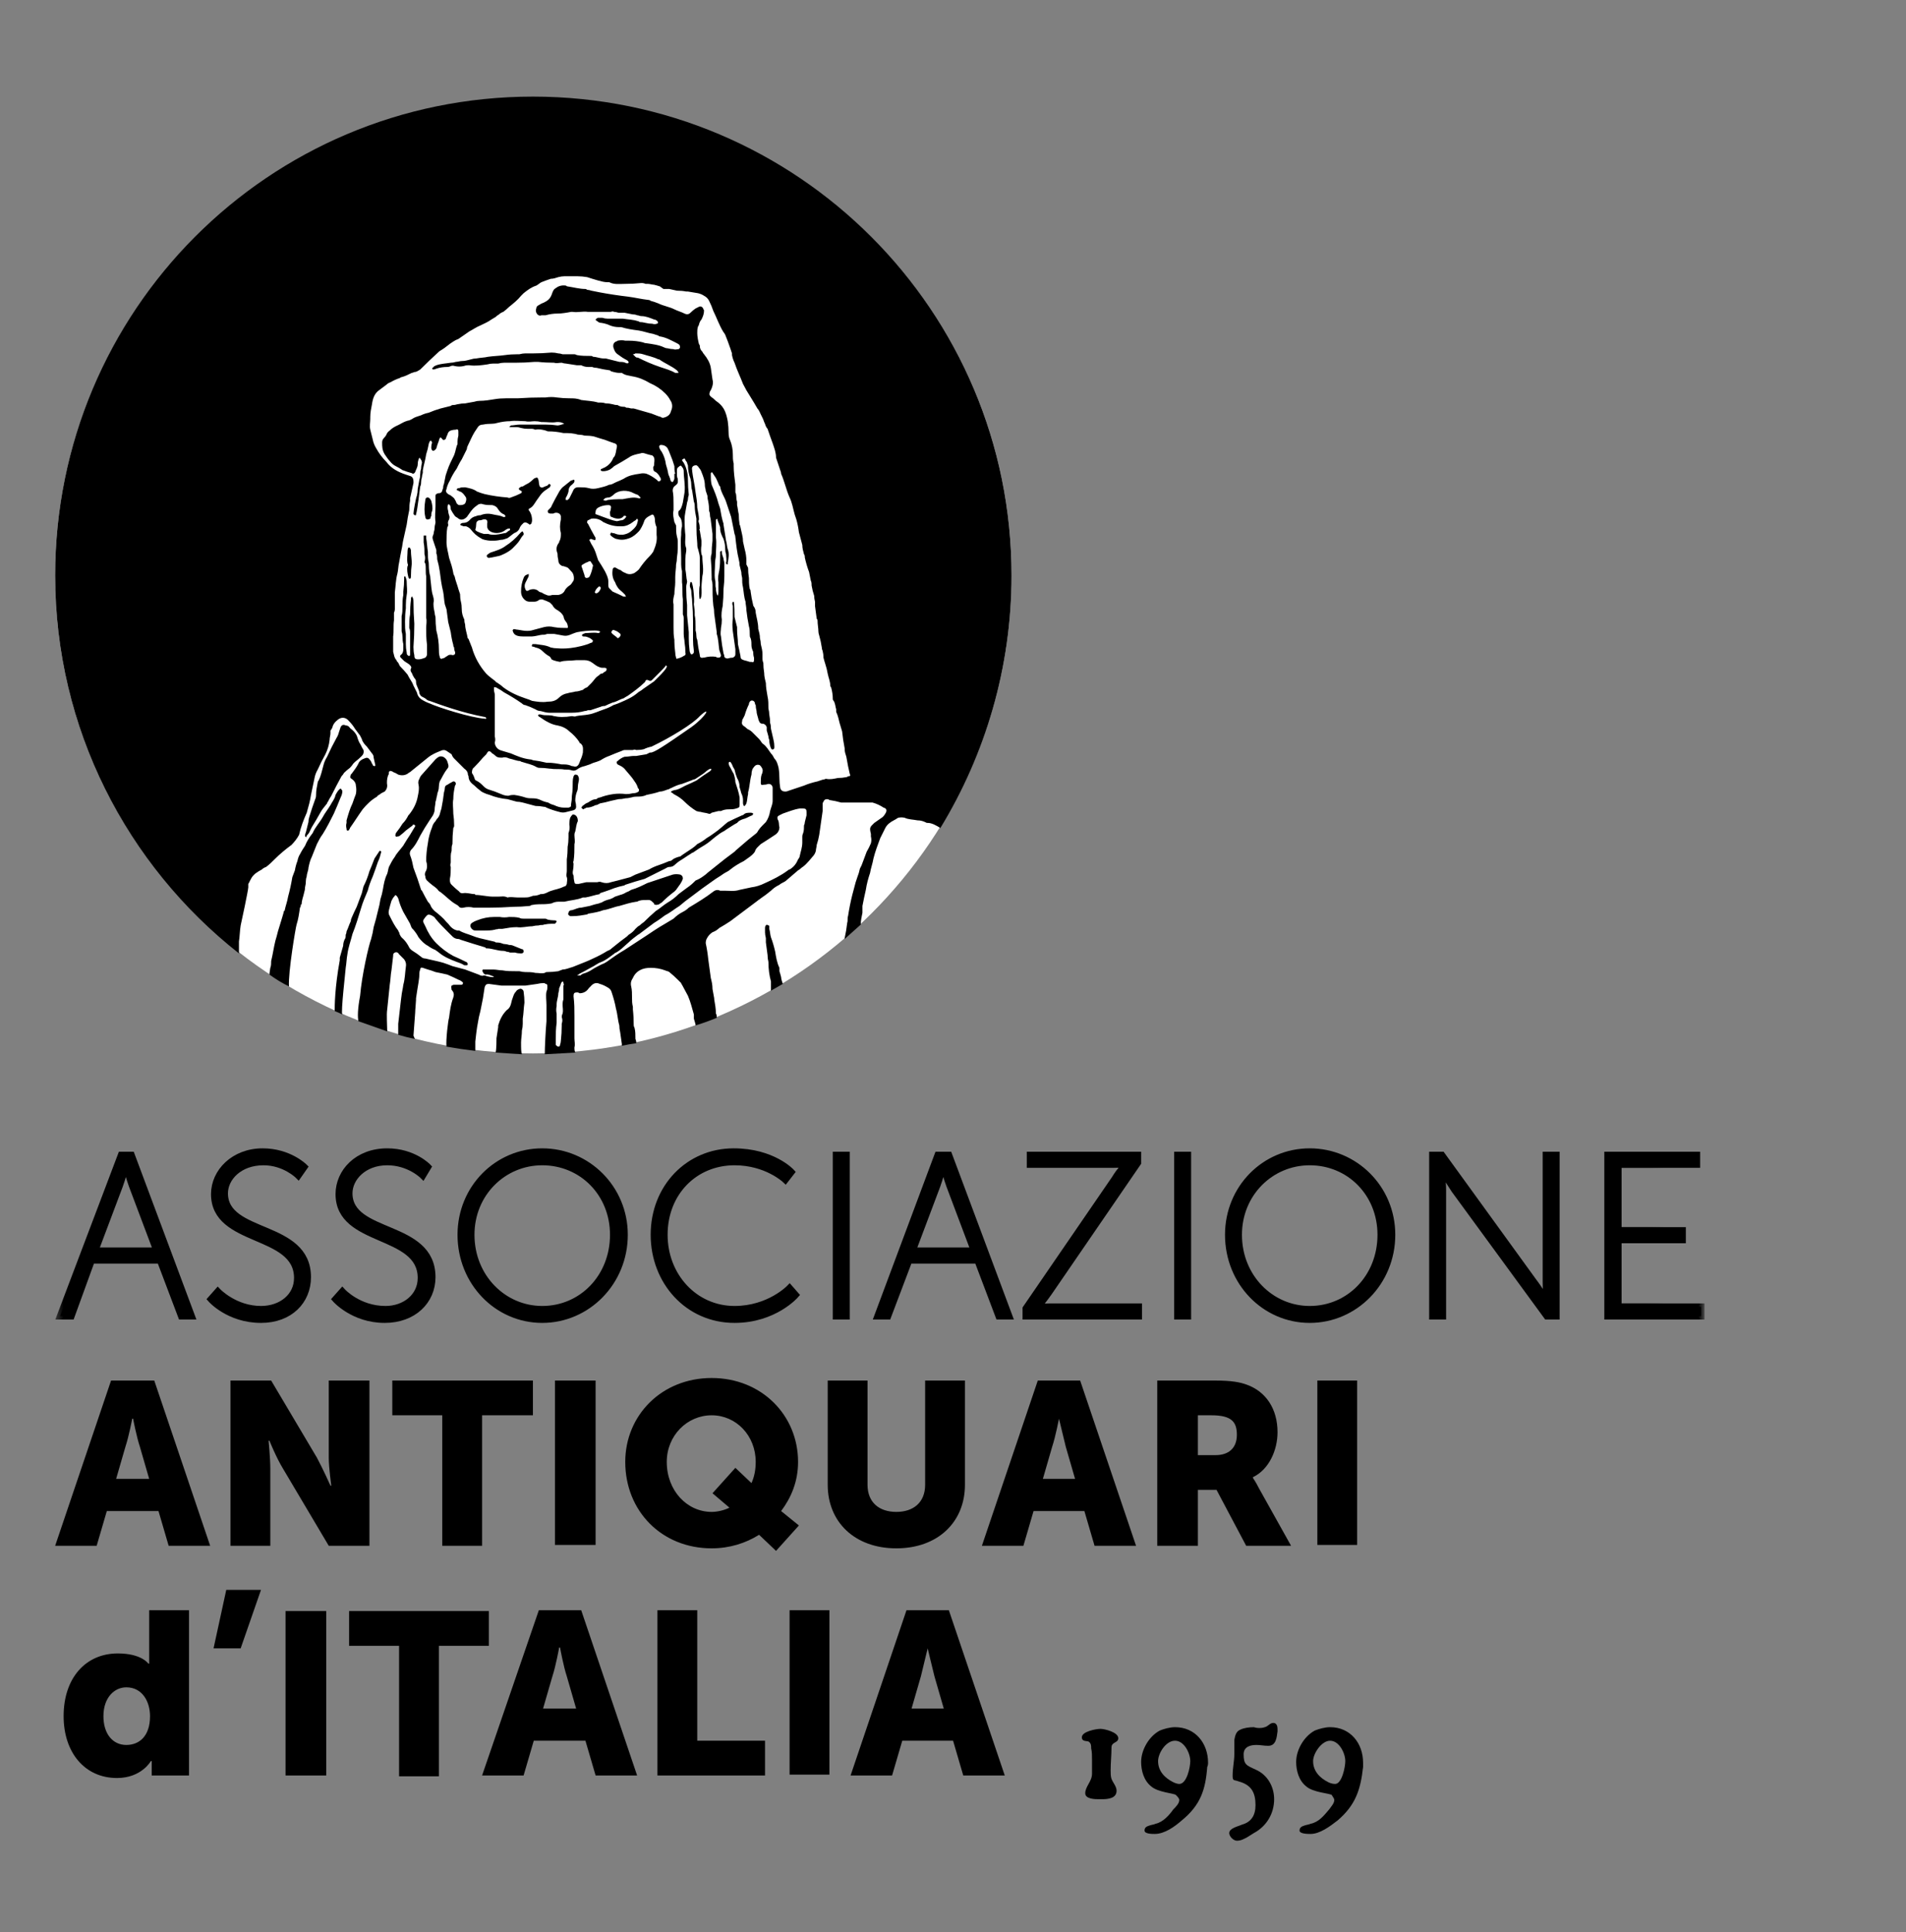 <svg width="225" height="228" viewBox="0 0 225 228" fill="none" xmlns="http://www.w3.org/2000/svg">
<rect x="0" y="0" width="225" height="228" fill="#808080" stroke="none"/>
<path d="M62.91 124.3C94.11 124.3 119.41 99.1 119.41 67.9C119.41 36.7 94.11 11.5 62.91 11.5C31.81 11.5 6.51 36.7 6.51 67.9C6.51 99.1 31.81 124.3 62.91 124.3Z" fill="white"/>
<path fill-rule="evenodd" clip-rule="evenodd" d="M18.91 148.7H10.81L8.41 155.3H7.11L14.31 136.3H15.51L22.61 155.3H21.41L18.91 148.7ZM14.81 137.6C14.81 137.6 14.41 139.1 14.11 139.9L11.21 147.6H18.51L15.61 139.9C15.31 139.1 14.91 137.6 14.91 137.6H14.81Z" fill="black"/>
<mask id="mask0_23_2" style="mask-type:luminance" maskUnits="userSpaceOnUse" x="6" y="11" width="196" height="207">
<path d="M6.47 217.19H201.19V11.41H6.47V217.19Z" fill="white"/>
</mask>
<g mask="url(#mask0_23_2)">
<path fill-rule="evenodd" clip-rule="evenodd" d="M18.91 148.7H10.81L8.41 155.3H7.11L14.31 136.3H15.51L22.61 155.3H21.41L18.91 148.7ZM14.81 137.6C14.81 137.6 14.41 139.1 14.11 139.9L11.21 147.6H18.51L15.61 139.9C15.31 139.1 14.91 137.6 14.91 137.6H14.81Z" stroke="black" stroke-width="0.8" stroke-miterlimit="10"/>
</g>
<mask id="mask1_23_2" style="mask-type:luminance" maskUnits="userSpaceOnUse" x="0" y="0" width="225" height="228">
<path d="M0 227.22H224.11V0H0V227.22Z" fill="white"/>
</mask>
<g mask="url(#mask1_23_2)">
<path d="M25.71 152.4C25.71 152.4 27.71 154.5 30.81 154.5C33.21 154.5 35.11 153 35.11 150.8C35.11 145.3 25.31 146.8 25.31 140.9C25.31 138.3 27.61 135.9 31.01 135.9C34.11 135.9 35.91 137.7 35.91 137.7L35.21 138.7C35.21 138.7 33.61 137.1 31.11 137.1C28.21 137.1 26.51 139 26.51 140.8C26.51 145.9 36.31 144.3 36.31 150.7C36.31 153.5 34.21 155.7 30.81 155.7C27.01 155.7 24.91 153.3 24.91 153.3L25.71 152.4Z" fill="black" stroke="black" stroke-width="0.8" stroke-miterlimit="10"/>
<path d="M40.41 152.4C40.41 152.4 42.31 154.5 45.51 154.5C47.81 154.5 49.71 153 49.71 150.8C49.71 145.3 40.01 146.8 40.01 140.9C40.01 138.3 42.21 135.9 45.71 135.9C48.81 135.9 50.51 137.7 50.51 137.7L49.91 138.7C49.91 138.7 48.31 137.1 45.71 137.1C42.91 137.1 41.21 139 41.21 140.8C41.21 145.9 51.01 144.3 51.01 150.7C51.01 153.5 48.81 155.7 45.41 155.7C41.71 155.7 39.61 153.3 39.61 153.3L40.41 152.4Z" fill="black" stroke="black" stroke-width="0.8" stroke-miterlimit="10"/>
<path fill-rule="evenodd" clip-rule="evenodd" d="M64.01 135.9C69.31 135.9 73.71 140.2 73.71 145.7C73.71 151.3 69.31 155.7 64.01 155.7C58.71 155.7 54.41 151.3 54.41 145.7C54.41 140.2 58.71 135.9 64.01 135.9ZM64.01 154.5C68.71 154.5 72.41 150.7 72.41 145.7C72.41 140.8 68.71 137.1 64.01 137.1C59.41 137.1 55.61 140.8 55.61 145.7C55.61 150.7 59.41 154.5 64.01 154.5Z" fill="black" stroke="black" stroke-width="0.8" stroke-miterlimit="10"/>
<path d="M86.61 135.9C91.21 135.9 93.41 138.3 93.41 138.3L92.71 139.2C92.71 139.2 90.51 137.1 86.71 137.1C82.01 137.1 78.41 140.7 78.41 145.7C78.41 150.6 82.01 154.5 86.71 154.5C90.81 154.5 93.21 152 93.21 152L93.91 152.8C93.91 152.8 91.41 155.7 86.71 155.7C81.21 155.7 77.21 151.2 77.21 145.7C77.21 140.1 81.31 135.9 86.61 135.9Z" fill="black" stroke="black" stroke-width="0.8" stroke-miterlimit="10"/>
<path d="M98.71 136.3H99.91V155.3H98.71V136.3Z" fill="black" stroke="black" stroke-width="0.8" stroke-miterlimit="10"/>
<path fill-rule="evenodd" clip-rule="evenodd" d="M115.41 148.7H107.31L104.81 155.3H103.61L110.71 136.3H112.01L119.11 155.3H117.91L115.41 148.7ZM111.31 137.6C111.31 137.6 110.91 139.1 110.61 139.9L107.71 147.6H115.01L112.11 139.9C111.81 139.1 111.41 137.6 111.41 137.6H111.31Z" fill="black" stroke="black" stroke-width="0.8" stroke-miterlimit="10"/>
<path d="M121.11 154.4L131.61 139.1C132.21 138.1 132.91 137.4 132.91 137.4V137.3C132.91 137.3 132.41 137.4 131.51 137.4H121.61V136.3H134.31V137.2L123.81 152.5C123.11 153.5 122.51 154.2 122.51 154.2V154.3C122.51 154.3 122.91 154.2 123.91 154.2H134.41V155.3H121.11V154.4Z" fill="black" stroke="black" stroke-width="0.8" stroke-miterlimit="10"/>
<path d="M139.01 136.3H140.21V155.3H139.01V136.3Z" fill="black" stroke="black" stroke-width="0.8" stroke-miterlimit="10"/>
<path fill-rule="evenodd" clip-rule="evenodd" d="M154.61 135.9C159.91 135.9 164.31 140.2 164.31 145.7C164.31 151.3 159.91 155.7 154.61 155.7C149.31 155.7 145.01 151.3 145.01 145.7C145.01 140.2 149.31 135.9 154.61 135.9ZM154.61 154.5C159.31 154.5 163.01 150.7 163.01 145.7C163.01 140.8 159.31 137.1 154.61 137.1C150.01 137.1 146.21 140.8 146.21 145.7C146.21 150.7 150.01 154.5 154.61 154.5Z" fill="black" stroke="black" stroke-width="0.8" stroke-miterlimit="10"/>
<path d="M169.11 136.3H170.21L181.01 151.2C181.71 152.1 182.61 153.6 182.61 153.6C182.61 153.6 182.51 152.2 182.51 151.2V136.3H183.71V155.3H182.61L171.71 140.4C171.11 139.5 170.21 138 170.21 138H170.11C170.11 138 170.31 139.4 170.31 140.4V155.3H169.11V136.3Z" fill="black" stroke="black" stroke-width="0.8" stroke-miterlimit="10"/>
<path d="M189.81 136.3H200.31V137.4H191.01V145.2H198.61V146.3H191.01V154.2H200.81V155.3H189.81V136.3Z" fill="black"/>
</g>
<mask id="mask2_23_2" style="mask-type:luminance" maskUnits="userSpaceOnUse" x="6" y="11" width="196" height="207">
<path d="M6.47 217.19H201.19V11.41H6.47V217.19Z" fill="white"/>
</mask>
<g mask="url(#mask2_23_2)">
<path d="M189.81 136.3H200.31V137.4H191.01V145.2H198.61V146.3H191.01V154.2H200.81V155.3H189.81V136.3Z" stroke="black" stroke-width="0.8" stroke-miterlimit="10"/>
</g>
<mask id="mask3_23_2" style="mask-type:luminance" maskUnits="userSpaceOnUse" x="1" y="9" width="195" height="206">
<path d="M1 214.78H195.72V9H1V214.78Z" fill="white"/>
</mask>
<g mask="url(#mask3_23_2)">
<path d="M189.81 136.3H200.31V137.4H191.01V145.2H198.61V146.3H191.01V154.2H200.81V155.3H189.81V136.3Z" stroke="black" stroke-width="0.8" stroke-miterlimit="10"/>
</g>
<path fill-rule="evenodd" clip-rule="evenodd" d="M18.71 178.3H12.61L11.41 182.4H6.51L13.11 162.9H18.21L24.81 182.4H19.91L18.71 178.3ZM15.61 167.4C15.61 167.4 15.21 169.5 14.81 170.7L13.71 174.5H17.61L16.51 170.7C16.11 169.5 15.71 167.4 15.71 167.4H15.61ZM27.21 162.9H32.01L37.41 172C38.11 173.3 39.01 175.3 39.01 175.3H39.11C39.11 175.3 38.81 173.2 38.81 172V162.9H43.61V182.4H38.81L33.41 173.3C32.61 172 31.81 170 31.81 170H31.71C31.71 170 31.91 172.1 31.91 173.3V182.4H27.21V162.9ZM52.21 167H46.31V162.9H62.91V167H56.91V182.4H52.21V167ZM65.51 162.9H70.31V182.3H65.51V162.9ZM84.01 162.6C89.91 162.6 94.21 167 94.21 172.5C94.21 174.8 93.41 176.7 92.21 178.3L94.31 180L91.61 183L89.61 181.1C88.01 182.1 86.11 182.7 84.01 182.7C78.11 182.7 73.81 178.3 73.81 172.5C73.81 167 78.11 162.6 84.01 162.6ZM84.01 178.4C84.71 178.4 85.51 178.2 86.11 177.9L84.11 176.2L86.81 173.2L88.71 175C89.043 174.267 89.21 173.433 89.21 172.5C89.21 169.4 86.91 167 84.01 167C81.11 167 78.71 169.4 78.71 172.5C78.71 175.9 81.11 178.4 84.01 178.4ZM97.71 162.9H102.41V175.2C102.41 177.3 103.81 178.4 105.81 178.4C107.81 178.4 109.21 177.3 109.21 175.2V162.9H113.91V175.2C113.91 179.6 110.71 182.7 105.81 182.7C100.91 182.7 97.71 179.6 97.71 175.2V162.9ZM128.01 178.3H122.01L120.81 182.4H115.91L122.51 162.9H127.51L134.11 182.4H129.21L128.01 178.3ZM125.01 167.4C125.01 167.4 124.61 169.5 124.21 170.7L123.11 174.5H126.91L125.81 170.7C125.51 169.5 125.01 167.4 125.01 167.4ZM136.61 162.9H143.41C145.41 162.9 146.41 163.1 147.21 163.4C149.41 164.2 150.81 166.2 150.81 169C150.81 171.1 149.81 173.4 147.91 174.3V174.4C147.91 174.4 148.21 174.8 148.61 175.6L152.41 182.4H147.11L143.61 175.8H141.41V182.4H136.61V162.9ZM143.51 171.7C145.01 171.7 146.01 170.9 146.01 169.3C146.01 167.8 145.41 167 143.01 167H141.41V171.7H143.51ZM155.51 162.9H160.21V182.3H155.51V162.9ZM13.91 195.1C16.71 195.1 17.51 196.3 17.51 196.3H17.61C17.61 196.3 17.61 196 17.61 195.6V190H22.31V209.5H17.91V208.6C17.91 208.1 17.91 207.8 17.91 207.8H17.81C17.81 207.8 16.71 209.8 13.81 209.8C10.01 209.8 7.51 206.8 7.51 202.5C7.51 198 10.11 195.1 13.91 195.1ZM14.91 205.9C16.41 205.9 17.71 204.9 17.71 202.5C17.71 200.8 16.81 199.1 14.91 199.1C13.51 199.1 12.21 200.3 12.21 202.5C12.21 204.6 13.31 205.9 14.91 205.9ZM26.71 187.6H30.81L28.41 194.5H25.21L26.71 187.6ZM33.71 190.1H38.51V209.5H33.71V190.1ZM47.11 194.2H41.21V190.1H57.71V194.2H51.81V209.6H47.11V194.2Z" fill="black"/>
<path fill-rule="evenodd" clip-rule="evenodd" d="M69.11 205.4H63.01L61.81 209.5H56.91L63.61 190H68.61L75.21 209.5H70.31L69.11 205.4ZM66.01 194.4C66.01 194.4 65.61 196.6 65.21 197.8L64.11 201.6H68.01L66.91 197.8C66.51 196.6 66.11 194.4 66.11 194.4H66.01ZM77.61 190H82.31V205.4H90.31V209.5H77.61V190ZM93.21 190H97.91V209.4H93.21V190ZM112.51 205.4H106.51L105.31 209.5H100.41L107.01 190H112.01L118.61 209.5H113.71L112.51 205.4ZM109.51 194.5C109.51 194.5 109.01 196.6 108.71 197.8L107.61 201.6H111.41L110.31 197.8C110.01 196.6 109.51 194.5 109.51 194.5ZM131.21 206.2C131.21 207.1 131.11 208 131.11 208.9C131.11 209.2 131.11 209.6 131.21 209.9C131.41 210.4 131.81 210.8 131.81 211.3C131.81 212.2 130.81 212.3 130.11 212.3H129.71C129.31 212.3 128.11 212.3 128.11 211.6C128.11 210.8 128.91 210.2 128.91 209.3C128.91 208.766 128.91 208.234 128.91 207.7C128.91 207.2 128.91 206.7 128.81 206.3C128.81 206 128.81 205.7 128.51 205.5C128.21 205.4 127.71 205.5 127.71 205C127.71 204.3 129.41 204 129.91 204C130.41 204 132.01 204.4 132.01 205.1C132.01 205.7 131.21 205.5 131.21 206.2ZM142.51 208.5C142.31 211.2 141.71 213 139.51 214.8C138.71 215.5 137.51 216.4 136.31 216.4C136.01 216.4 135.11 216.4 135.11 216C135.11 215.6 135.41 215.5 135.71 215.4C136.01 215.3 136.21 215.3 136.41 215.2C137.31 215 138.01 214.2 138.51 213.5C138.81 213.2 139.21 212.8 139.21 212.4C139.21 212.2 139.01 212 138.81 211.8C138.61 211.6 136.71 211.5 135.91 210.8C135.01 210.1 134.71 208.9 134.71 207.9C134.71 206.5 135.61 204.9 136.91 204.2C137.41 204 138.11 203.8 138.71 203.8C141.11 203.8 142.61 205.7 142.61 208C142.61 208.2 142.577 208.367 142.51 208.5ZM138.71 205.4C137.61 205.4 136.71 206.9 136.71 207.8C136.71 209 137.51 209.8 138.51 210.3C138.71 210.4 139.01 210.5 139.21 210.5C140.11 210.5 140.51 208.5 140.51 207.8C140.51 206.9 139.81 205.4 138.71 205.4ZM150.81 204.3C150.71 205.1 150.61 206 149.71 206C149.21 206 148.81 205.9 148.31 205.9C147.61 205.9 146.81 206.1 146.81 207C146.81 208.2 147.11 208.3 148.21 208.8C149.61 209.4 150.41 210.8 150.41 212.3C150.41 214 149.51 215.5 148.01 216.3L147.21 216.8C146.81 217 146.51 217.2 146.01 217.2C145.61 217.2 145.11 216.7 145.11 216.3C145.11 215.7 146.21 215.5 146.61 215.3C147.71 215 148.21 214.2 148.21 213C148.21 211.5 147.71 210.6 146.21 210.2C146.01 210.1 145.71 210.1 145.61 210C145.51 209.9 145.51 209.7 145.51 209.6V209.5C145.51 208.6 145.71 207.8 145.71 207V206.4C145.71 206 145.71 205.633 145.71 205.3C145.81 204.8 145.91 204.3 146.41 204.1C146.81 203.9 147.41 203.8 148.01 203.8C148.21 203.866 148.41 203.9 148.61 203.9C148.81 203.9 149.01 203.9 149.31 203.8C149.71 203.7 149.91 203.3 150.31 203.3C150.71 203.3 150.81 203.7 150.81 204V204.3ZM160.91 208.5C160.61 211.2 160.01 213 157.91 214.8C157.01 215.5 155.81 216.4 154.71 216.4C154.41 216.4 153.41 216.4 153.41 216C153.41 215.6 153.71 215.5 154.01 215.4C154.31 215.3 154.51 215.3 154.71 215.2C155.71 215 156.31 214.2 156.91 213.5C157.11 213.2 157.51 212.8 157.51 212.4C157.51 212.2 157.31 212 157.21 211.8C156.91 211.6 155.01 211.5 154.21 210.8C153.31 210.1 153.01 208.9 153.01 207.9C153.01 206.5 153.91 204.9 155.21 204.2C155.71 204 156.41 203.8 157.01 203.8C159.41 203.8 160.91 205.7 160.91 208V208.5ZM157.01 205.4C156.01 205.4 155.01 206.9 155.01 207.8C155.01 209 155.81 209.8 156.81 210.3C157.01 210.4 157.31 210.5 157.61 210.5C158.41 210.5 158.81 208.5 158.81 207.8C158.81 206.9 158.11 205.4 157.01 205.4Z" fill="black"/>
<path d="M50.41 61.3C50.543 61.3 50.677 61.267 50.81 61.2C50.81 61.067 50.843 60.967 50.91 60.9C50.91 60.7 50.91 60.5 51.01 60.3C51.11 59.9 51.01 59.5 50.91 59.1C50.843 58.967 50.777 58.867 50.71 58.8C50.51 58.6 50.21 58.7 50.21 59C50.143 59.4 50.11 59.767 50.11 60.1C50.11 60.433 50.143 60.733 50.21 61C50.21 61.133 50.277 61.233 50.41 61.3Z" fill="black"/>
<path fill-rule="evenodd" clip-rule="evenodd" d="M28.21 112.5C15.01 102.1 6.51 86 6.51 67.9C6.51 36.7 31.71 11.4 62.91 11.4C94.11 11.4 119.41 36.7 119.41 67.9C119.41 78.8 116.31 89 111.01 97.7C110.51 97.4 110.01 97.1 109.51 97.1C109.51 97.1 109.477 97.1 109.41 97.1C109.01 96.9 108.71 96.8 108.31 96.8C107.81 96.7 107.21 96.7 106.81 96.5C106.543 96.433 106.277 96.433 106.01 96.5C105.81 96.633 105.643 96.733 105.51 96.8C105.11 97 104.71 97.3 104.51 97.7C104.31 98.1 104.11 98.5 103.91 98.9C103.61 99.7 103.31 100.5 103.11 101.3C103.01 101.9 102.81 102.4 102.71 103C102.51 103.6 102.31 104.3 102.21 105C102.143 105.333 102.077 105.633 102.01 105.9C101.943 106.233 101.877 106.567 101.81 106.9V107.7C101.71 108.2 101.61 108.6 101.61 109.1C101.01 109.633 100.377 110.2 99.71 110.8C99.71 110.733 99.71 110.7 99.71 110.7C99.843 110.1 99.943 109.5 100.01 108.9C100.11 108.6 100.01 108.3 100.11 108.1C100.243 107.233 100.41 106.4 100.61 105.6C100.743 105.067 100.877 104.567 101.01 104.1C101.077 103.9 101.143 103.7 101.21 103.5C101.343 103.167 101.443 102.833 101.51 102.5C101.577 102.367 101.643 102.233 101.71 102.1C101.91 101.567 102.11 101.033 102.31 100.5C102.51 100.167 102.677 99.833 102.81 99.5C102.877 99.233 102.877 98.967 102.81 98.7C102.81 98.633 102.81 98.533 102.81 98.4C102.61 97.6 102.71 97.6 103.21 97.1C103.51 96.9 103.91 96.6 104.21 96.4C104.343 96.267 104.443 96.133 104.51 96C104.71 95.7 104.71 95.4 104.31 95.3C103.91 95.033 103.477 94.834 103.01 94.7C102.743 94.7 102.51 94.7 102.31 94.7C101.377 94.7 100.477 94.7 99.61 94.7C99.477 94.7 99.377 94.7 99.31 94.7C98.843 94.567 98.377 94.467 97.91 94.4C97.843 94.333 97.743 94.3 97.61 94.3C97.41 94.3 97.277 94.4 97.21 94.6C97.143 94.667 97.11 94.767 97.11 94.9V95.7C96.977 96.633 96.843 97.567 96.71 98.5C96.643 98.9 96.543 99.3 96.41 99.7C96.41 99.9 96.31 100.2 96.31 100.4C96.243 100.667 96.11 100.9 95.91 101.1C95.643 101.433 95.377 101.733 95.11 102C94.977 102.133 94.81 102.267 94.61 102.4C94.477 102.533 94.343 102.634 94.21 102.7C93.743 103.1 93.277 103.5 92.81 103.9C92.71 104 92.51 104.1 92.31 104.2C92.177 104.267 92.077 104.333 92.01 104.4C91.61 104.6 91.31 104.8 91.01 105.1C90.61 105.433 90.21 105.733 89.81 106C89.71 106.1 89.51 106.2 89.41 106.3C88.877 106.7 88.343 107.1 87.81 107.5C87.277 107.9 86.743 108.3 86.21 108.7C85.81 108.967 85.377 109.233 84.91 109.5C84.71 109.7 84.41 109.9 84.11 110C83.81 110.2 83.61 110.4 83.41 110.8C83.343 110.933 83.31 111.1 83.31 111.3C83.443 111.9 83.543 112.534 83.61 113.2C83.71 113.9 83.81 114.7 83.91 115.4C84.01 115.8 84.11 116.2 84.11 116.7C84.177 117.034 84.243 117.4 84.31 117.8V117.9C84.41 118.5 84.51 119 84.51 119.6C84.61 119.7 84.61 119.9 84.61 120.1C83.81 120.433 82.977 120.733 82.11 121C82.11 121 82.11 120.967 82.11 120.9C82.043 120.633 81.977 120.4 81.91 120.2C81.91 120 81.91 119.834 81.91 119.7C81.71 119 81.51 118.2 81.21 117.5C81.01 117.1 80.71 116.6 80.51 116.2C80.443 116.134 80.41 116.067 80.41 116C80.277 115.867 80.143 115.733 80.01 115.6C79.677 115.267 79.343 114.967 79.01 114.7C78.91 114.6 78.71 114.6 78.51 114.5C77.977 114.3 77.41 114.2 76.81 114.2C75.91 114.2 75.11 114.5 74.71 115.4C74.51 115.7 74.41 116 74.51 116.4C74.61 116.8 74.61 117.3 74.61 117.8C74.61 118.1 74.61 118.4 74.71 118.8V119.1C74.777 119.7 74.81 120.333 74.81 121C74.81 121.067 74.843 121.166 74.91 121.3C75.01 121.7 75.01 122.1 75.01 122.6C75.077 122.733 75.11 122.9 75.11 123.1C74.577 123.167 74.01 123.267 73.41 123.4C73.41 123.333 73.41 123.267 73.41 123.2C73.343 122.734 73.277 122.266 73.21 121.8C73.143 121.533 73.11 121.267 73.11 121C72.91 120.3 72.91 119.7 72.71 119C72.61 118.4 72.41 117.7 72.21 117.1C72.143 116.833 71.977 116.633 71.71 116.5C71.377 116.3 71.077 116.167 70.81 116.1C70.41 115.9 70.043 116 69.71 116.4C69.643 116.467 69.577 116.533 69.51 116.6C69.243 117 68.877 117.2 68.41 117.2C68.343 117.134 68.243 117.1 68.11 117.1C67.81 117.1 67.71 117.2 67.71 117.5V117.6C67.81 118.4 67.81 119.1 67.81 119.9V121.2V122.5C67.81 122.9 67.91 123.2 67.81 123.6V123.7C67.81 123.8 67.81 124 67.91 124.2C66.71 124.267 65.51 124.333 64.31 124.4C64.31 123.6 64.41 121.6 64.51 120.5C64.51 120.233 64.51 119.933 64.51 119.6C64.51 119.267 64.51 118.933 64.51 118.6C64.51 118.1 64.41 117.5 64.51 117C64.577 116.867 64.61 116.733 64.61 116.6C64.61 116.533 64.61 116.433 64.61 116.3C64.61 116.166 64.543 116.1 64.41 116.1C64.343 116.033 64.277 116 64.21 116C63.943 116 63.677 116.033 63.41 116.1C62.943 116.167 62.477 116.233 62.01 116.3C61.943 116.3 61.877 116.3 61.81 116.3C61.21 116.3 60.61 116.3 60.01 116.3C59.743 116.3 59.477 116.3 59.21 116.3C58.743 116.233 58.243 116.167 57.71 116.1C57.41 116.1 57.31 116.2 57.21 116.5C57.143 116.9 57.077 117.333 57.01 117.8C56.91 118.3 56.81 118.8 56.71 119.3C56.577 119.766 56.477 120.234 56.41 120.7C56.31 121.1 56.11 122.8 56.11 122.9V124C54.977 123.867 53.843 123.7 52.71 123.5C52.61 122.8 52.91 120.3 53.01 120.1C53.11 119.3 53.21 118.5 53.51 117.7C53.61 117.4 53.61 117.1 53.31 116.8C53.31 116.6 53.21 116.5 53.31 116.3C53.51 116.2 53.51 116.2 53.71 116.2H54.41C54.51 116.2 54.61 116.2 54.61 116.1C54.677 116.033 54.677 115.967 54.61 115.9C54.477 115.767 54.31 115.667 54.11 115.6C53.71 115.4 53.277 115.2 52.81 115C52.41 114.9 51.91 114.8 51.41 114.7C51.077 114.567 50.777 114.467 50.51 114.4C50.31 114.333 50.11 114.267 49.91 114.2C49.71 114.134 49.61 114.2 49.61 114.4C49.543 114.533 49.51 114.666 49.51 114.8C49.51 115.133 49.477 115.5 49.41 115.9C49.31 116.5 49.21 117.1 49.11 117.8V118C49.11 118.2 49.01 119.2 49.01 119.5C49.01 119.6 48.81 122.1 48.81 122.2C48.877 122.4 48.943 122.533 49.01 122.6C48.343 122.467 47.677 122.3 47.01 122.1C47.01 121.9 47.01 120.9 47.01 120.8C47.31 118.2 47.41 117.2 47.51 116.8C47.51 116.8 47.61 116.3 47.61 116.2C47.81 115.5 47.81 114.8 47.91 114.1C47.977 113.767 47.91 113.467 47.71 113.2C47.51 113 47.31 112.8 47.11 112.6C47.01 112.4 46.81 112.3 46.61 112.4C46.41 112.5 46.41 112.6 46.41 112.8C46.343 113.333 46.277 113.9 46.21 114.5C46.11 115 46.11 115.6 46.01 116.2C45.91 117.2 45.71 119.1 45.71 119.1C45.61 119.7 45.71 121.1 45.71 121.7C44.577 121.3 43.443 120.9 42.31 120.5C42.21 120 42.21 119.1 42.51 117.5C42.71 115.1 43.51 111.6 43.81 110.8C43.943 110.333 44.043 109.867 44.11 109.4C44.31 108.733 44.477 108.1 44.61 107.5C44.743 107.033 44.843 106.567 44.91 106.1C45.043 105.7 45.143 105.3 45.21 104.9C45.31 104.3 45.41 103.7 45.71 103.1C45.81 102.8 45.81 102.6 45.91 102.3C46.11 101.9 46.31 101.5 46.61 101.1C46.81 100.7 47.21 100.3 47.51 99.9C47.577 99.833 47.643 99.733 47.71 99.6C47.91 99.267 48.143 98.9 48.41 98.5C48.61 98.167 48.81 97.833 49.01 97.5V97.4C48.943 97.333 48.877 97.3 48.81 97.3C48.743 97.3 48.71 97.333 48.71 97.4C48.443 97.6 48.177 97.8 47.91 98C47.71 98.2 47.477 98.4 47.21 98.6C47.143 98.667 47.043 98.7 46.91 98.7C46.71 98.8 46.61 98.6 46.71 98.4C46.71 98.333 46.743 98.267 46.81 98.2C47.077 97.867 47.31 97.534 47.51 97.2C47.81 96.9 48.01 96.6 48.21 96.2C48.277 96.133 48.31 96.1 48.31 96.1C48.843 95.433 49.177 94.733 49.31 94C49.41 93.5 49.51 93.1 49.41 92.6C49.343 92.333 49.377 92.1 49.51 91.9C49.577 91.7 49.677 91.533 49.81 91.4C50.343 90.8 50.877 90.2 51.41 89.6C51.543 89.467 51.677 89.367 51.81 89.3C51.943 89.233 52.11 89.233 52.31 89.3C52.71 89.5 52.81 89.8 52.91 90.2C52.977 90.4 52.943 90.567 52.81 90.7C52.41 91.2 52.21 91.7 51.91 92.2C51.843 92.4 51.81 92.6 51.81 92.8C51.81 93 51.777 93.2 51.71 93.4C51.643 93.533 51.61 93.666 51.61 93.8C51.51 94.1 51.51 94.4 51.41 94.6C51.41 94.9 51.31 95.2 51.31 95.5C51.31 95.7 51.243 95.933 51.11 96.2C50.977 96.4 50.843 96.6 50.71 96.8C50.31 97.4 49.943 98 49.61 98.6C49.31 99.2 49.01 99.8 48.51 100.3C48.377 100.5 48.343 100.7 48.41 100.9C48.61 101.4 48.71 101.9 48.81 102.4C49.143 103.267 49.443 104.133 49.71 105C49.71 105 49.743 105.033 49.81 105.1C50.01 105.5 50.243 105.933 50.51 106.4C50.61 106.5 50.71 106.6 50.81 106.8C50.91 107.1 51.11 107.3 51.31 107.5C51.81 107.9 52.31 108.3 52.71 108.8C52.777 108.866 52.843 108.933 52.91 109C53.21 109.4 53.51 109.7 54.01 109.8H54.21C54.71 110.1 55.21 110.2 55.71 110.4C56.043 110.533 56.343 110.634 56.61 110.7C57.21 110.834 57.777 110.967 58.31 111.1C58.377 111.1 58.443 111.134 58.51 111.2C58.777 111.2 59.01 111.233 59.21 111.3C59.343 111.366 59.477 111.4 59.61 111.4C59.743 111.4 59.91 111.433 60.11 111.5C60.31 111.5 60.477 111.533 60.61 111.6C60.943 111.733 61.277 111.867 61.61 112C61.81 112 61.81 112.2 61.81 112.3C61.81 112.4 61.71 112.5 61.51 112.5C61.243 112.5 61.01 112.467 60.81 112.4C60.61 112.4 60.41 112.4 60.21 112.4C60.077 112.333 59.943 112.3 59.81 112.3C59.677 112.233 59.543 112.2 59.41 112.2C58.71 112.2 58.11 111.9 57.41 111.9C57.343 111.9 57.31 111.866 57.31 111.8C56.31 111.5 55.31 111.2 54.41 110.9C54.277 110.833 54.177 110.8 54.11 110.8C53.843 110.8 53.61 110.7 53.41 110.5C53.21 110.3 53.01 110.1 52.81 109.9C52.31 109.4 51.81 108.9 51.41 108.4C51.31 108.2 51.11 108.1 50.91 108C50.71 107.9 50.51 107.9 50.41 108C50.277 108.133 50.143 108.3 50.01 108.5C49.943 108.633 49.943 108.767 50.01 108.9C50.077 109.033 50.143 109.166 50.21 109.3C50.51 110 50.91 110.7 51.51 111.3C52.11 111.9 52.777 112.4 53.51 112.8C53.977 113 54.477 113.233 55.01 113.5C55.077 113.5 55.143 113.567 55.21 113.7V113.8C55.21 113.9 55.11 113.9 55.01 113.9C54.943 113.9 54.877 113.9 54.81 113.9C54.51 113.7 54.21 113.6 53.91 113.5C53.11 113.2 52.41 112.9 51.81 112.4C51.71 112.3 51.51 112.2 51.41 112.1C51.077 111.967 50.777 111.8 50.51 111.6C50.11 111.4 49.71 111 49.41 110.6C49.21 110.2 48.91 109.8 48.61 109.5C48.543 109.367 48.477 109.2 48.41 109C48.143 108.533 47.877 108.067 47.61 107.6C47.343 107.067 47.143 106.533 47.01 106C46.943 105.867 46.877 105.767 46.81 105.7C46.71 105.6 46.61 105.6 46.61 105.7C46.41 105.9 46.31 106.1 46.21 106.3C46.11 106.6 46.01 107 45.91 107.4C45.843 107.667 45.877 107.9 46.01 108.1C46.31 108.7 46.61 109.3 47.01 109.8C47.01 109.866 47.043 109.933 47.11 110C47.177 110.333 47.343 110.6 47.61 110.8C47.877 111.066 48.11 111.4 48.31 111.8C48.377 111.933 48.51 112.067 48.71 112.2C49.043 112.4 49.377 112.633 49.71 112.9C49.843 113.033 50.01 113.1 50.21 113.1C51.01 113.3 51.61 113.4 52.31 113.6C52.71 113.733 53.077 113.867 53.41 114C53.877 114.133 54.377 114.267 54.91 114.4C55.443 114.6 55.977 114.8 56.51 115C56.71 115.1 56.91 115.2 57.11 115.1C57.243 115.1 57.377 115.134 57.51 115.2C57.777 115.267 58.01 115.3 58.21 115.3C58.277 115.233 58.31 115.2 58.31 115.2C58.01 115.2 57.71 114.9 57.31 115C57.21 115 57.01 114.8 57.01 114.7C56.91 114.6 56.91 114.5 57.01 114.4H57.21H58.21C58.61 114.4 58.91 114.5 59.31 114.5C59.81 114.6 60.41 114.6 61.01 114.6H61.31C61.577 114.667 61.81 114.7 62.01 114.7C62.41 114.7 62.81 114.7 63.21 114.8C63.61 114.8 63.91 114.9 64.31 114.8C64.41 114.7 64.51 114.7 64.61 114.7C65.01 114.7 65.443 114.667 65.91 114.6C66.11 114.5 66.21 114.5 66.41 114.4C66.81 114.4 67.21 114.2 67.61 114.1C68.11 113.9 68.61 113.7 69.11 113.5C69.443 113.367 69.743 113.233 70.01 113.1C70.61 112.833 71.177 112.534 71.71 112.2C71.91 112.134 72.077 112.033 72.21 111.9C72.543 111.633 72.877 111.367 73.21 111.1C73.477 110.9 73.743 110.7 74.01 110.5C74.077 110.433 74.143 110.366 74.21 110.3C74.543 110.1 74.81 109.867 75.01 109.6C75.21 109.4 75.31 109.3 75.51 109.2C75.643 109.067 75.81 108.933 76.01 108.8C76.477 108.333 76.943 107.9 77.41 107.5C77.91 107.2 78.31 106.8 78.81 106.5C79.277 106.233 79.71 105.9 80.11 105.5C80.377 105.3 80.643 105.1 80.91 104.9C81.21 104.7 81.61 104.4 81.91 104.1C81.977 104.033 82.043 103.967 82.11 103.9C82.443 103.767 82.743 103.6 83.01 103.4C83.21 103.267 83.377 103.133 83.51 103C83.843 102.733 84.177 102.467 84.51 102.2C85.243 101.6 85.977 101.033 86.71 100.5C86.777 100.433 86.843 100.366 86.91 100.3C87.377 99.9 87.843 99.5 88.31 99.1C88.643 98.833 88.977 98.567 89.31 98.3C89.377 98.233 89.443 98.133 89.51 98C89.643 97.8 89.81 97.6 90.01 97.4C90.143 97.267 90.277 97.133 90.41 97C90.677 96.6 90.843 96.167 90.91 95.7C91.01 95.3 91.21 94.9 91.21 94.5C91.21 93.967 91.21 93.433 91.21 92.9C91.143 92.633 90.977 92.5 90.71 92.5C90.51 92.567 90.31 92.6 90.11 92.6C89.91 92.667 89.81 92.6 89.81 92.4C89.81 92 89.81 91.7 89.91 91.4C89.977 91.267 90.01 91.167 90.01 91.1C90.11 90.8 89.91 90.5 89.71 90.3C89.51 90.2 89.21 90.2 89.01 90.5C88.943 90.567 88.877 90.666 88.81 90.8C88.743 91 88.71 91.2 88.71 91.4C88.51 92.1 88.51 92.8 88.31 93.5V93.7C88.21 94.1 88.21 94.5 88.11 94.8C88.043 94.933 87.977 95.033 87.91 95.1H87.81C87.743 94.967 87.71 94.867 87.71 94.8C87.71 94.666 87.71 94.533 87.71 94.4C87.71 94.133 87.643 93.867 87.51 93.6C87.443 93.333 87.377 93.1 87.31 92.9C87.31 92.5 87.21 92.133 87.01 91.8C86.877 91.466 86.777 91.133 86.71 90.8C86.577 90.6 86.477 90.4 86.41 90.2C86.343 90.067 86.277 89.967 86.21 89.9C86.11 89.9 86.11 89.9 86.11 89.9C86.01 90 86.01 90 86.01 90C86.01 90.133 86.043 90.267 86.11 90.4C86.31 90.7 86.41 91 86.61 91.3C86.71 91.6 86.81 92 86.81 92.3C87.01 92.9 87.21 93.5 87.31 94.1V94.9C87.31 95.2 87.31 95.3 86.91 95.4C86.61 95.5 86.31 95.5 86.01 95.5C85.677 95.5 85.377 95.567 85.11 95.7C84.977 95.7 84.877 95.7 84.81 95.7C84.543 95.767 84.277 95.833 84.01 95.9C83.877 96.033 83.743 96.067 83.61 96C83.31 95.9 83.01 95.9 82.71 95.8C82.577 95.8 82.41 95.767 82.21 95.7C81.71 95.4 81.21 95 80.81 94.6C80.51 94.3 80.11 94 79.71 93.8C79.577 93.733 79.477 93.667 79.41 93.6C79.343 93.533 79.277 93.5 79.21 93.5C79.21 93.4 79.31 93.3 79.41 93.3C79.543 93.233 79.677 93.2 79.81 93.2C80.21 93.1 80.51 92.9 80.91 92.7C81.377 92.5 81.81 92.3 82.21 92.1C82.743 91.7 83.277 91.333 83.81 91C83.877 90.933 83.91 90.9 83.91 90.9C83.977 90.833 83.977 90.767 83.91 90.7C83.51 90.8 83.31 91.1 83.01 91.3C82.71 91.5 82.41 91.7 82.11 91.9C81.977 91.967 81.877 92 81.81 92C81.677 92.067 81.51 92.133 81.31 92.2C81.01 92.3 80.81 92.4 80.51 92.5C80.01 92.6 79.61 92.8 79.21 93C79.143 93 79.077 93.033 79.01 93.1C78.61 93.2 78.31 93.4 77.91 93.4C77.31 93.6 76.81 93.7 76.31 93.8C75.91 94 75.51 94 75.11 94C74.91 94 74.71 94.033 74.51 94.1C74.243 94.167 74.01 94.2 73.81 94.2C73.543 94.267 73.277 94.3 73.01 94.3C72.677 94.367 72.377 94.433 72.11 94.5C71.643 94.633 71.21 94.733 70.81 94.8C70.743 94.867 70.677 94.9 70.61 94.9C70.543 94.967 70.443 95 70.31 95C69.91 95.2 69.61 95.3 69.21 95.3C69.21 95.3 69.11 95.4 69.01 95.4C68.943 95.467 68.877 95.5 68.81 95.5C68.81 95.4 68.71 95.4 68.71 95.4C68.61 95.3 68.61 95.2 68.71 95.2C68.71 95.133 68.777 95.067 68.91 95C69.043 94.867 69.21 94.767 69.41 94.7C69.71 94.5 70.01 94.3 70.41 94.3C70.477 94.233 70.51 94.2 70.51 94.2C70.71 94.1 70.91 94.1 71.11 94C71.51 93.867 71.943 93.767 72.41 93.7C72.877 93.633 73.377 93.633 73.91 93.7C74.177 93.7 74.443 93.667 74.71 93.6C74.91 93.6 75.077 93.567 75.21 93.5C75.41 93.433 75.477 93.3 75.41 93.1C75.41 93.1 75.377 93.067 75.31 93C75.243 92.733 75.11 92.467 74.91 92.2C74.61 91.7 74.11 91.2 73.71 90.7C73.577 90.567 73.443 90.467 73.31 90.4C73.177 90.333 73.043 90.267 72.91 90.2C72.81 90.1 72.71 89.9 72.91 89.8C73.11 89.6 73.41 89.4 73.71 89.3C74.11 89.3 74.51 89.2 74.81 89.2H75.11C75.51 89.133 75.91 89.067 76.31 89C76.443 88.933 76.577 88.867 76.71 88.8H76.81C77.21 88.8 78.31 88.1 81.61 85.8C83.41 84.5 84.01 83.2 82.61 84.5C81.81 85.4 79.21 87 76.91 88.1C76.577 88.167 76.277 88.267 76.01 88.4C75.743 88.467 75.443 88.5 75.11 88.5C74.977 88.433 74.843 88.433 74.71 88.5C74.41 88.5 74.11 88.5 73.71 88.5C73.643 88.5 73.543 88.533 73.41 88.6C72.877 88.8 72.377 89 71.91 89.2C71.61 89.3 71.21 89.5 70.91 89.7C70.777 89.767 70.61 89.833 70.41 89.9C70.143 89.967 69.877 90.067 69.61 90.2C69.41 90.267 69.21 90.333 69.01 90.4C68.677 90.467 68.377 90.6 68.11 90.8C67.91 90.933 67.71 90.967 67.51 90.9C67.21 90.8 66.91 90.8 66.61 90.8C66.11 90.7 65.51 90.8 65.01 90.7C65.01 90.7 64.977 90.7 64.91 90.7C64.443 90.633 64.01 90.6 63.61 90.6C63.543 90.6 63.443 90.567 63.31 90.5C62.81 90.2 62.21 90.1 61.61 89.9C61.543 89.9 61.477 89.867 61.41 89.8C61.01 89.8 60.61 89.6 60.11 89.5C59.91 89.4 59.61 89.3 59.31 89.4C59.243 89.4 59.177 89.4 59.11 89.4C58.843 89.4 58.643 89.334 58.51 89.2C58.377 89.067 58.243 88.967 58.11 88.9C58.043 88.833 57.977 88.767 57.91 88.7C57.777 88.633 57.677 88.633 57.61 88.7C57.543 88.767 57.477 88.867 57.41 89C57.277 89.133 57.143 89.267 57.01 89.4C56.677 89.8 56.343 90.167 56.01 90.5C55.943 90.567 55.877 90.633 55.81 90.7C55.743 90.834 55.71 91 55.71 91.2C55.843 91.4 55.943 91.6 56.01 91.8C56.01 91.9 56.11 92.1 56.21 92.1C56.61 92.3 56.81 92.5 57.11 92.8C57.31 93 57.543 93.133 57.81 93.2C58.01 93.267 58.21 93.333 58.41 93.4C58.743 93.533 59.077 93.666 59.41 93.8C59.61 93.867 59.81 93.9 60.01 93.9C60.31 93.8 60.51 93.8 60.71 93.8C61.177 93.867 61.61 93.967 62.01 94.1C62.31 94.2 62.61 94.2 62.91 94.2C63.243 94.2 63.543 94.267 63.81 94.4C64.077 94.533 64.377 94.633 64.71 94.7C64.91 94.834 65.143 94.933 65.41 95C65.81 95.2 66.21 95.3 66.61 95.3H67.11C67.41 95.2 67.41 95.2 67.41 94.9C67.477 94.567 67.51 94.233 67.51 93.9C67.61 93.3 67.61 92.7 67.61 92.2C67.61 92 67.643 91.8 67.71 91.6C67.777 91.467 67.843 91.4 67.91 91.4C68.043 91.4 68.143 91.433 68.21 91.5C68.343 91.7 68.377 91.933 68.31 92.2C68.243 92.467 68.21 92.7 68.21 92.9C68.21 93.1 68.177 93.267 68.11 93.4C67.977 93.733 67.91 94.1 67.91 94.5C67.977 94.767 68.01 95 68.01 95.2C68.01 95.4 67.91 95.533 67.71 95.6C67.443 95.667 67.177 95.733 66.91 95.8C66.61 95.9 66.31 95.9 66.01 95.8C65.477 95.666 64.977 95.5 64.51 95.3C64.443 95.233 64.343 95.2 64.21 95.2C63.877 95.133 63.543 95.1 63.21 95.1C62.743 94.967 62.243 94.834 61.71 94.7C61.443 94.633 61.21 94.6 61.01 94.6C60.61 94.5 60.31 94.4 59.91 94.3C59.177 94.233 58.477 94.067 57.81 93.8C57.543 93.733 57.277 93.633 57.01 93.5C56.877 93.433 56.777 93.367 56.71 93.3C56.443 93.1 56.21 92.9 56.01 92.7C55.61 92.4 55.31 92.1 55.31 91.6C55.243 91.467 55.21 91.334 55.21 91.2C55.143 91 55.01 90.834 54.81 90.7C54.677 90.567 54.543 90.433 54.41 90.3C54.143 90.033 53.877 89.767 53.61 89.5C53.477 89.367 53.377 89.2 53.31 89C53.11 88.867 52.91 88.733 52.71 88.6C52.51 88.467 52.277 88.467 52.01 88.6C51.51 88.8 51.01 89 50.51 89.4C49.843 89.933 49.143 90.5 48.41 91.1C48.277 91.167 48.177 91.233 48.11 91.3C47.777 91.5 47.41 91.533 47.01 91.4C46.81 91.267 46.61 91.167 46.41 91.1C46.343 91.033 46.277 91 46.21 91C46.077 90.933 45.977 90.967 45.91 91.1C45.91 91.2 45.91 91.4 45.81 91.5C45.677 91.9 45.643 92.3 45.71 92.7C45.71 92.967 45.61 93.2 45.41 93.4C45.277 93.467 45.143 93.533 45.01 93.6C44.81 93.8 44.61 93.8 44.51 94C43.81 94.4 43.31 94.9 42.81 95.5C42.31 96.2 41.81 97 41.31 97.7C41.31 97.767 41.277 97.833 41.21 97.9C41.21 98 41.11 98 41.01 98C40.91 98 40.91 97.9 40.91 97.8C40.843 97.533 40.843 97.3 40.91 97.1C40.91 97.033 40.91 96.933 40.91 96.8C41.11 96.1 41.31 95.4 41.61 94.8C41.743 94.4 41.877 94.034 42.01 93.7C42.077 93.367 42.077 93.034 42.01 92.7C42.01 92.4 41.81 92.1 41.51 91.9C41.31 91.8 41.31 91.7 41.41 91.4C41.477 91.333 41.51 91.3 41.51 91.3C41.81 90.9 42.11 90.5 42.31 90.1C42.41 89.8 42.71 89.6 43.01 89.5C43.277 89.367 43.477 89.4 43.61 89.6C43.743 89.733 43.843 89.9 43.91 90.1C43.977 90.167 44.01 90.233 44.01 90.3C44.11 90.4 44.21 90.4 44.21 90.4C44.31 90.4 44.31 90.3 44.31 90.3C44.243 90.033 44.177 89.733 44.11 89.4C44.11 89.2 44.043 89.033 43.91 88.9C43.71 88.633 43.51 88.367 43.31 88.1C43.11 87.9 42.81 87.6 42.71 87.2C42.643 87.067 42.577 86.933 42.51 86.8C42.31 86.533 42.11 86.267 41.91 86C41.71 85.667 41.477 85.367 41.21 85.1C40.81 84.6 40.31 84.6 39.91 84.9C39.51 85.2 39.31 85.5 39.21 85.9C39.143 86.033 39.077 86.133 39.01 86.2V86.5C39.01 86.8 38.91 87 38.91 87.3C38.843 87.9 38.677 88.467 38.41 89C38.077 89.6 37.777 90.2 37.51 90.8C37.31 91.133 37.177 91.5 37.11 91.9C36.977 92.5 36.843 93.133 36.71 93.8C36.61 94.5 36.41 95.2 36.21 95.9C35.81 96.8 35.51 97.6 35.31 98.5C35.11 98.9 34.71 99.4 34.41 99.7C33.677 100.234 33.01 100.8 32.41 101.4C32.11 101.7 31.81 102 31.41 102.3C31.21 102.366 31.043 102.467 30.91 102.6C30.643 102.733 30.377 102.9 30.11 103.1C30.043 103.167 29.977 103.233 29.91 103.3C29.61 103.6 29.41 104.2 29.31 104.3V104.7C29.31 105 28.51 108.8 28.41 109.2C28.31 109.8 28.31 110.4 28.21 111.1V111.3V112.1V112.5ZM95.21 95.8C95.21 95.5 95.11 95.4 94.81 95.4C94.677 95.4 94.543 95.4 94.41 95.4C93.71 95.5 93.01 95.8 92.41 96C92.277 96.067 92.143 96.133 92.01 96.2C91.81 96.3 91.71 96.4 91.81 96.7C92.01 97 91.91 97.3 92.01 97.6C92.01 98 91.81 98.3 91.51 98.5C90.91 98.9 90.343 99.267 89.81 99.6C89.51 99.9 89.21 100.1 89.11 100.5C88.977 100.7 88.777 100.9 88.51 101.1C88.31 101.233 88.077 101.4 87.81 101.6C87.21 101.9 86.71 102.2 86.21 102.6C86.01 102.8 85.71 102.9 85.41 103.1C85.01 103.4 84.61 103.6 84.21 103.9C83.343 104.5 82.477 105.133 81.61 105.8C81.143 106.133 80.677 106.5 80.21 106.9C79.71 107.2 79.11 107.7 78.51 108C78.11 108.3 77.71 108.6 77.21 108.9C76.943 109.1 76.677 109.3 76.41 109.5C76.143 109.7 75.877 109.9 75.61 110.1C75.543 110.167 75.443 110.233 75.31 110.3C74.91 110.6 74.51 110.9 74.21 111.2C73.61 111.7 73.21 112.2 72.51 112.5C72.51 112.567 72.477 112.6 72.41 112.6C72.01 112.9 71.51 113.3 71.01 113.5C70.81 113.567 70.61 113.666 70.41 113.8C70.21 113.933 69.977 114.067 69.71 114.2C69.243 114.467 68.81 114.7 68.41 114.9C68.343 114.967 68.243 115.033 68.11 115.1H68.51C68.577 115.033 68.677 114.967 68.81 114.9C69.21 114.8 69.61 114.6 69.91 114.4C70.21 114.2 70.61 114 71.01 113.8C71.21 113.733 71.41 113.633 71.61 113.5C72.31 113 73.01 112.5 73.71 112.1C74.61 111.5 75.41 111 76.31 110.4C76.61 110.2 76.91 110 77.21 109.8C77.61 109.533 78.043 109.267 78.51 109C78.81 108.8 79.21 108.6 79.51 108.4C79.843 108.067 80.21 107.8 80.61 107.6C80.877 107.467 81.11 107.3 81.31 107.1C82.31 106.5 83.31 105.9 84.21 105.2C84.477 105 84.743 104.967 85.01 105.1H85.51C86.11 105.1 86.71 105.2 87.31 105C87.81 104.9 88.21 104.8 88.71 104.7C89.243 104.634 89.777 104.467 90.31 104.2C91.21 103.8 92.21 103.3 93.01 102.7C93.077 102.634 93.143 102.6 93.21 102.6C93.71 102.3 94.01 101.9 94.21 101.4C94.31 101.3 94.41 101.1 94.41 101C94.51 100.5 94.71 100 94.71 99.4C94.71 99.2 94.71 98.967 94.71 98.7C94.71 98.567 94.743 98.433 94.81 98.3C94.91 98 94.91 97.7 94.91 97.4C94.977 97.267 95.01 97.133 95.01 97C95.077 96.733 95.143 96.467 95.21 96.2C95.21 96.067 95.21 95.933 95.21 95.8ZM43.71 50.7C43.81 51.1 43.91 51.5 44.01 51.9C44.077 52.233 44.21 52.567 44.41 52.9C44.743 53.5 45.143 54.033 45.61 54.5C46.21 55.3 47.01 55.7 47.91 56C48.11 56.067 48.31 56.133 48.51 56.2C48.71 56.3 48.81 56.5 48.81 56.8V57C48.677 57.6 48.543 58.2 48.41 58.8V59.1C48.343 59.433 48.31 59.8 48.31 60.2C48.177 60.8 48.077 61.367 48.01 61.9C47.943 62.167 47.877 62.467 47.81 62.8C47.743 63.133 47.677 63.434 47.61 63.7C47.51 64.1 47.51 64.4 47.41 64.8C47.31 65.3 47.21 65.8 47.11 66.4C47.01 66.8 47.01 67.3 46.91 67.7C46.71 68.4 46.71 69.2 46.61 69.9V70.2V71V71.4V71.9C46.61 72.033 46.577 72.166 46.51 72.3V72.8V73.2C46.41 73.8 46.51 74.5 46.41 75.1V75.4V76.9C46.51 77.2 46.51 77.6 46.81 77.9C46.81 78 46.91 78.1 47.01 78.2C47.077 78.334 47.143 78.467 47.21 78.6C47.543 78.933 47.843 79.267 48.11 79.6C48.243 79.867 48.377 80.1 48.51 80.3C48.643 80.5 48.743 80.7 48.81 80.9C48.943 81.167 49.077 81.433 49.21 81.7C49.277 82.034 49.443 82.3 49.71 82.5C50.01 82.7 50.41 82.9 50.71 83C51.81 83.5 55.61 84.7 57.21 84.8C57.51 84.9 57.41 84.6 57.21 84.6C54.51 84.1 51.81 83.1 50.71 82.7C50.61 82.7 50.41 82.6 50.31 82.5C50.21 82.4 50.01 82.3 49.81 82.2C49.677 82.133 49.577 82 49.51 81.8C49.51 81.5 49.31 81.2 49.21 80.9C49.143 80.767 49.11 80.6 49.11 80.4C49.11 80.267 49.043 80.133 48.91 80C48.777 79.8 48.677 79.6 48.61 79.4C48.51 79.3 48.41 79.1 48.51 78.9C48.61 78.7 48.51 78.6 48.31 78.4C48.11 78.267 47.91 78.133 47.71 78C47.577 77.867 47.443 77.733 47.31 77.6C47.177 77.467 47.21 77.334 47.41 77.2C47.543 77.067 47.61 76.867 47.61 76.6C47.61 76.4 47.61 76.2 47.61 76C47.543 75.733 47.51 75.433 47.51 75.1C47.51 74.9 47.477 74.7 47.41 74.5C47.41 74.3 47.41 74.1 47.41 74C47.41 73.533 47.41 73.1 47.41 72.7C47.51 72.3 47.51 72 47.51 71.6C47.51 71.1 47.51 70.7 47.61 70.2C47.61 70 47.61 69.9 47.61 69.8C47.677 69.266 47.71 68.766 47.71 68.3C47.71 68.233 47.71 68.167 47.71 68.1C47.71 68.033 47.743 68 47.81 68C47.877 68.067 47.91 68.133 47.91 68.2C47.977 68.334 48.01 68.5 48.01 68.7C48.01 69.2 48.11 69.7 48.01 70.2C47.943 70.6 47.91 71 47.91 71.4V71.8C47.843 72.266 47.81 72.766 47.81 73.3V73.4C47.81 73.9 47.81 74.3 47.91 74.8V76C47.91 76.333 47.943 76.667 48.01 77C48.01 77.1 48.01 77.2 48.11 77.3C48.177 77.367 48.243 77.4 48.31 77.4C48.377 77.4 48.41 77.334 48.41 77.2C48.41 77.2 48.41 77.167 48.41 77.1C48.41 76.233 48.41 75.4 48.41 74.6C48.41 74.4 48.377 74.233 48.31 74.1C48.31 73.5 48.31 73 48.41 72.5C48.41 71.9 48.443 71.333 48.51 70.8C48.51 70.6 48.51 70.5 48.61 70.4C48.677 70.4 48.71 70.433 48.71 70.5C48.81 70.7 48.81 70.8 48.81 71C48.81 71.867 48.843 72.733 48.91 73.6C48.91 74.533 48.877 75.433 48.81 76.3V76.4C48.81 76.733 48.843 77.033 48.91 77.3C48.91 77.7 49.01 77.8 49.41 77.8C49.71 77.8 49.91 77.7 50.21 77.6C50.343 77.467 50.41 77.334 50.41 77.2C50.41 76.8 50.41 76.4 50.41 76.1C50.31 75.4 50.31 74.7 50.31 74.1C50.31 73.7 50.41 73.3 50.31 72.9C50.31 72.033 50.31 71.2 50.31 70.4C50.31 70.133 50.31 69.9 50.31 69.7C50.31 69.2 50.31 68.7 50.31 68.2C50.31 68.133 50.31 68.067 50.31 68C50.21 67.5 50.31 67 50.21 66.5C50.143 66.433 50.11 66.367 50.11 66.3C50.21 66 50.21 65.7 50.11 65.4C50.11 65 50.11 64.5 50.01 64C50.01 63.867 50.01 63.733 50.01 63.6C50.01 63.467 50.01 63.334 50.01 63.2H50.11H50.31V63.5C50.41 64 50.41 64.5 50.51 65.1V65.2C50.51 65.6 50.51 66 50.61 66.4C50.61 66.867 50.643 67.3 50.71 67.7C50.777 67.9 50.81 68.1 50.81 68.3C50.91 69 50.91 69.7 51.11 70.3C51.177 70.5 51.21 70.7 51.21 70.9C51.11 71.4 51.21 71.8 51.31 72.3C51.31 72.433 51.343 72.6 51.41 72.8C51.41 73.333 51.443 73.867 51.51 74.4C51.71 75.1 51.81 75.9 51.81 76.6C51.81 76.9 51.81 77.2 51.91 77.5C51.91 77.7 52.11 77.8 52.21 77.7C52.277 77.7 52.377 77.667 52.51 77.6C52.577 77.533 52.677 77.467 52.81 77.4C52.91 77.3 53.11 77.2 53.41 77.3C53.677 77.3 53.777 77.167 53.71 76.9C53.643 76.767 53.61 76.6 53.61 76.4C53.543 76.333 53.51 76.233 53.51 76.1C53.377 75.633 53.277 75.133 53.21 74.6C53.11 74.2 53.01 73.8 52.91 73.4C52.843 72.933 52.777 72.433 52.71 71.9C52.643 71.7 52.577 71.5 52.51 71.3C52.41 70.8 52.41 70.3 52.31 69.8C52.11 69 52.01 68.2 51.91 67.4C51.843 66.933 51.743 66.467 51.61 66C51.61 65.8 51.61 65.5 51.51 65.3C51.51 65.166 51.51 65.033 51.51 64.9C51.377 64.5 51.243 64.1 51.11 63.7C51.043 63.5 51.043 63.334 51.11 63.2C51.177 63.067 51.21 62.933 51.21 62.8C51.277 62.6 51.31 62.4 51.31 62.2C51.31 62 51.41 61.8 51.41 61.6C51.31 60.9 51.41 60.3 51.41 59.7C51.41 59.3 51.41 58.9 51.41 58.5C51.41 58.3 51.51 58.3 51.71 58.2H51.81C52.01 58.2 52.143 58.1 52.21 57.9C52.21 57.833 52.243 57.733 52.31 57.6C52.31 57.4 52.343 57.233 52.41 57.1C52.477 56.767 52.543 56.433 52.61 56.1C52.677 55.9 52.743 55.7 52.81 55.5C53.01 54.9 53.31 54.3 53.61 53.7C53.81 53.2 53.81 52.8 54.01 52.4C54.01 52.3 54.01 52.2 54.01 52.1C54.01 51.9 54.043 51.667 54.11 51.4C54.11 51.267 54.11 51.1 54.11 50.9C54.11 50.7 54.01 50.6 53.81 50.7C53.61 50.7 53.41 50.733 53.21 50.8C53.01 50.867 52.877 51.033 52.81 51.3C52.743 51.433 52.677 51.6 52.61 51.8C52.51 51.9 52.31 52 52.21 51.8C52.143 51.733 52.077 51.667 52.01 51.6C51.943 51.667 51.91 51.7 51.91 51.7C51.843 51.834 51.81 51.933 51.81 52C51.677 52.333 51.577 52.633 51.51 52.9C51.41 53.1 51.21 53.2 51.11 53.2C50.977 53.133 50.91 53 50.91 52.8C50.91 52.6 50.943 52.4 51.01 52.2C50.943 52.133 50.91 52.067 50.91 52C50.81 52 50.81 52 50.71 52.1C50.71 52.2 50.61 52.3 50.61 52.4C50.543 52.8 50.443 53.2 50.31 53.6C50.21 54.3 50.01 54.9 49.91 55.5V55.8C49.843 56 49.81 56.166 49.81 56.3C49.743 56.5 49.71 56.7 49.71 56.9C49.71 57.1 49.677 57.267 49.61 57.4C49.51 58 49.31 60 49.11 60.7C49.11 60.8 49.11 60.8 49.01 60.8C48.91 60.8 48.81 60.7 48.81 60.6C48.81 60.3 49.11 58.7 49.21 58.5C49.277 58.233 49.31 57.967 49.31 57.7C49.377 57.3 49.443 56.933 49.51 56.6C49.577 56.4 49.61 56.167 49.61 55.9C49.61 55.7 49.643 55.5 49.71 55.3C49.71 55.1 49.743 54.867 49.81 54.6C49.81 54.4 49.71 54.2 49.51 54C49.443 54.133 49.41 54.2 49.41 54.2C49.343 54.4 49.31 54.6 49.31 54.8C49.31 55.1 49.11 55.4 49.01 55.7C48.943 55.834 48.843 55.9 48.71 55.9C48.643 55.833 48.577 55.8 48.51 55.8C48.243 55.733 47.943 55.633 47.61 55.5C47.543 55.5 47.477 55.467 47.41 55.4C47.21 55.267 46.977 55.133 46.71 55C46.443 54.867 46.21 54.667 46.01 54.4C45.81 54.2 45.61 53.9 45.41 53.6C45.11 53.1 45.11 52.7 45.11 52.2C45.11 52 45.177 51.834 45.31 51.7C45.443 51.567 45.543 51.433 45.61 51.3C45.677 51.1 45.81 50.933 46.01 50.8C46.21 50.6 46.443 50.433 46.71 50.3C47.21 50.1 47.71 49.7 48.31 49.6C48.61 49.5 48.81 49.3 49.11 49.2C49.31 49.133 49.51 49.067 49.71 49C49.977 48.867 50.277 48.767 50.61 48.7C51.077 48.5 51.543 48.334 52.01 48.2C52.41 48.1 52.81 48 53.21 47.9C53.277 47.833 53.343 47.8 53.41 47.8C53.61 47.8 53.81 47.767 54.01 47.7C54.343 47.633 54.643 47.6 54.91 47.6C55.31 47.533 55.677 47.467 56.01 47.4C56.21 47.333 56.41 47.3 56.61 47.3C57.21 47.3 57.81 47.2 58.41 47.1C58.81 47.033 59.243 47 59.71 47H61.11C62.11 46.933 63.11 46.9 64.11 46.9H64.41C64.877 46.833 65.31 46.833 65.71 46.9C66.243 46.967 66.743 47 67.21 47C67.71 47 68.11 47 68.61 47.2C69.31 47.3 69.91 47.3 70.61 47.5H70.91C71.11 47.5 71.31 47.533 71.51 47.6C71.777 47.6 72.043 47.633 72.31 47.7C72.51 47.767 72.71 47.8 72.91 47.8C73.11 47.933 73.343 48 73.61 48C73.71 48 73.81 48 73.91 48.1C74.11 48.1 74.31 48.133 74.51 48.2H74.81C75.51 48.4 76.21 48.6 76.91 48.8C77.21 48.9 77.61 49.1 78.01 49.2C78.11 49.3 78.21 49.3 78.31 49.3C78.71 49.2 79.11 49 79.21 48.5C79.41 48.1 79.41 47.6 79.11 47.2C78.977 46.934 78.777 46.667 78.51 46.4C78.01 45.9 77.41 45.5 76.71 45.2C76.377 45 76.043 44.834 75.71 44.7C75.377 44.567 75.01 44.467 74.61 44.4C74.21 44.3 73.81 44.3 73.41 44C73.343 44 73.243 44 73.11 44C72.81 44 72.41 43.9 72.11 43.8C72.11 43.8 72.077 43.767 72.01 43.7C71.477 43.633 70.943 43.533 70.41 43.4C70.21 43.4 70.043 43.367 69.91 43.3C69.71 43.3 69.543 43.3 69.41 43.3C69.143 43.3 68.877 43.233 68.61 43.1C68.41 43.1 68.243 43.1 68.11 43.1C67.71 43.033 67.277 42.967 66.81 42.9C66.677 42.9 66.51 42.867 66.31 42.8C66.01 42.8 65.71 42.9 65.41 42.8C64.743 42.8 64.11 42.767 63.51 42.7C63.377 42.7 63.243 42.7 63.11 42.7C62.377 42.767 61.61 42.8 60.81 42.8C60.543 42.8 60.243 42.8 59.91 42.8C59.777 42.8 59.643 42.8 59.51 42.8C59.31 42.8 59.077 42.833 58.81 42.9C58.61 42.9 58.41 42.9 58.21 42.9C58.01 42.9 57.777 42.933 57.51 43C56.81 43.1 56.11 43.2 55.41 43.1C55.343 43.1 55.277 43.1 55.21 43.1C55.077 43.1 54.91 43.133 54.71 43.2C54.377 43.267 54.043 43.267 53.71 43.2C53.51 43.133 53.343 43.133 53.21 43.2C53.077 43.267 52.943 43.3 52.81 43.3C52.343 43.3 51.91 43.367 51.51 43.5C51.377 43.567 51.243 43.6 51.11 43.6L51.01 43.5C51.01 43.433 51.043 43.4 51.11 43.4C51.21 43.2 51.31 43.2 51.51 43.1C52.11 42.9 52.61 42.9 53.21 42.8C53.41 42.8 53.61 42.767 53.81 42.7C54.01 42.7 54.31 42.6 54.51 42.6C54.91 42.6 55.21 42.5 55.61 42.4C55.81 42.333 56.01 42.3 56.21 42.3C56.71 42.2 57.21 42.2 57.61 42.1C58.31 42 58.91 42 59.61 41.9C60.077 41.833 60.577 41.8 61.11 41.8H61.31C61.577 41.733 61.81 41.7 62.01 41.7H62.91C63.643 41.7 64.377 41.667 65.11 41.6C65.377 41.6 65.643 41.633 65.91 41.7C66.043 41.7 66.21 41.733 66.41 41.8H67.81C67.877 41.8 67.977 41.833 68.11 41.9C68.61 42 69.21 42 69.81 42C69.877 42 69.943 42.033 70.01 42.1C70.41 42.1 70.81 42.3 71.31 42.3H71.51C72.043 42.433 72.577 42.567 73.11 42.7C73.31 42.7 73.61 42.7 73.81 42.8C74.01 42.9 74.11 42.9 74.21 42.8C74.21 42.6 74.11 42.6 74.01 42.5C73.61 42.3 73.31 42.1 72.91 41.8C72.61 41.6 72.51 41.3 72.41 41C72.343 40.667 72.443 40.433 72.71 40.3C72.777 40.3 72.843 40.267 72.91 40.2C73.243 40.133 73.543 40.133 73.81 40.2H74.21C74.81 40.2 75.377 40.267 75.91 40.4C76.043 40.467 76.177 40.5 76.31 40.5C77.01 40.6 77.81 40.7 78.41 41C78.543 41.067 78.677 41.1 78.81 41.1C79.077 41.167 79.31 41.2 79.51 41.2C79.71 41.3 79.91 41.2 80.11 41.2C80.31 41.1 80.31 40.9 80.21 40.7C80.143 40.633 80.043 40.567 79.91 40.5C79.31 40.2 78.61 39.8 77.91 39.7C77.843 39.7 77.777 39.667 77.71 39.6C77.51 39.533 77.31 39.467 77.11 39.4C76.51 39.3 76.01 39.1 75.41 39C74.61 38.9 74.01 38.8 73.31 38.6C73.243 38.6 73.177 38.6 73.11 38.6C72.71 38.6 72.343 38.533 72.01 38.4C71.743 38.267 71.41 38.167 71.01 38.1C70.81 38.1 70.643 38.033 70.51 37.9C70.377 37.833 70.31 37.767 70.31 37.7C70.41 37.6 70.51 37.5 70.61 37.5H71.11C71.31 37.567 71.51 37.6 71.71 37.6H73.51C74.11 37.7 74.71 37.7 75.31 37.9C75.377 37.9 75.443 37.933 75.51 38C75.71 38 75.943 38.033 76.21 38.1C76.477 38.167 76.743 38.2 77.01 38.2C77.21 38.267 77.377 38.267 77.51 38.2C77.71 38.2 77.71 38 77.61 37.9C77.477 37.767 77.343 37.7 77.21 37.7C76.71 37.5 76.21 37.3 75.71 37.3C75.51 37.3 75.41 37.2 75.21 37.2C75.077 37.133 74.91 37.1 74.71 37.1C74.377 37.033 74.043 36.967 73.71 36.9C73.443 36.9 73.21 36.9 73.01 36.9C72.81 36.833 72.643 36.8 72.51 36.8C72.377 36.733 72.243 36.733 72.11 36.8C71.577 36.8 71.043 36.8 70.51 36.8C70.31 36.8 70.11 36.8 69.91 36.8C69.71 36.8 69.543 36.8 69.41 36.8C68.81 36.7 68.21 36.9 67.61 36.8C67.543 36.8 67.477 36.8 67.41 36.8C66.91 36.9 66.31 37 65.81 37C65.343 37 64.877 37.067 64.41 37.2C64.21 37.2 64.11 37.2 63.91 37.2C63.51 37.4 63.11 36.8 63.31 36.4C63.31 36.2 63.41 36.1 63.61 36C63.81 35.867 64.01 35.767 64.21 35.7C64.61 35.5 64.91 35.3 65.11 34.8C65.177 34.6 65.243 34.433 65.31 34.3C65.377 34.166 65.477 34.067 65.61 34C65.943 33.733 66.343 33.633 66.81 33.7C66.877 33.767 66.943 33.8 67.01 33.8C67.71 33.9 68.41 34.1 69.11 34.1C69.177 34.1 69.243 34.133 69.31 34.2C69.443 34.2 69.61 34.233 69.81 34.3C70.143 34.367 70.477 34.433 70.81 34.5C71.877 34.7 72.977 34.867 74.11 35C74.91 35.1 75.71 35.3 76.61 35.4C76.677 35.4 76.743 35.433 76.81 35.5C77.077 35.567 77.377 35.666 77.71 35.8C78.31 36.1 79.01 36.2 79.61 36.5C80.01 36.7 80.41 36.8 80.81 37C81.077 37.133 81.31 37.1 81.51 36.9C81.71 36.7 81.91 36.533 82.11 36.4C82.243 36.333 82.377 36.267 82.51 36.2C82.71 36.1 82.91 36.2 83.01 36.4C83.01 36.467 83.043 36.533 83.11 36.6C83.11 37 83.01 37.3 82.81 37.7C82.677 37.834 82.577 38.033 82.51 38.3C82.51 38.367 82.477 38.433 82.41 38.5C82.31 38.8 82.31 39 82.31 39.3C82.31 39.7 82.41 40.2 82.51 40.6C82.577 40.667 82.61 40.733 82.61 40.8C82.61 41.1 82.71 41.3 82.91 41.5C82.977 41.633 83.043 41.733 83.11 41.8C83.51 42.3 83.81 42.8 83.91 43.4C83.977 43.867 84.043 44.333 84.11 44.8C84.177 45 84.177 45.233 84.11 45.5C84.043 45.767 83.943 46 83.81 46.2C83.71 46.5 83.71 46.6 83.91 46.8C84.11 46.933 84.31 47.1 84.51 47.3C84.91 47.566 85.21 47.867 85.41 48.2C85.71 48.7 85.81 49.2 85.91 49.7C85.977 50.167 86.01 50.633 86.01 51.1C86.01 51.433 86.077 51.733 86.21 52C86.41 52.5 86.51 53.1 86.51 53.6C86.51 54 86.51 54.3 86.61 54.7V55C86.61 55.7 86.71 56.4 86.81 57.2V58.1C86.877 58.233 86.91 58.367 86.91 58.5C86.91 58.767 86.943 59 87.01 59.2V59.6C87.11 60 87.11 60.3 87.21 60.7C87.21 61.1 87.243 61.5 87.31 61.9C87.377 62.033 87.41 62.133 87.41 62.2C87.477 62.533 87.543 62.833 87.61 63.1C87.677 63.367 87.71 63.633 87.71 63.9C87.777 64.233 87.843 64.533 87.91 64.8C88.043 65.266 88.11 65.734 88.11 66.2V66.6C88.177 66.733 88.243 66.867 88.31 67C88.31 67.4 88.343 67.8 88.41 68.2C88.41 68.6 88.41 69 88.51 69.5C88.577 69.567 88.61 69.666 88.61 69.8C88.677 70.333 88.777 70.867 88.91 71.4C88.91 71.467 88.943 71.533 89.01 71.6C89.143 71.8 89.21 72.033 89.21 72.3C89.31 72.9 89.51 73.5 89.51 74.2C89.61 74.6 89.71 74.9 89.71 75.3C89.777 75.567 89.81 75.8 89.81 76C89.91 76.4 90.01 76.8 90.01 77.2V77.7C90.01 77.9 90.043 78.067 90.11 78.2C90.11 78.6 90.143 79 90.21 79.4C90.21 79.8 90.31 80.2 90.41 80.6C90.41 81.1 90.51 81.6 90.61 82.2C90.71 82.6 90.71 83.1 90.71 83.6C90.777 83.867 90.81 84.1 90.81 84.3C90.877 84.633 90.91 84.966 90.91 85.3C90.977 85.5 91.01 85.733 91.01 86C91.11 86.4 91.21 86.9 91.31 87.3C91.377 87.567 91.41 87.833 91.41 88.1C91.41 88.3 91.377 88.4 91.31 88.4C91.11 88.5 91.11 88.4 91.01 88.3C90.877 87.966 90.81 87.633 90.81 87.3C90.743 87.166 90.71 87.033 90.71 86.9C90.643 86.633 90.577 86.4 90.51 86.2C90.51 86.067 90.51 85.933 90.51 85.8C90.443 85.6 90.31 85.467 90.11 85.4C90.11 85.4 90.077 85.4 90.01 85.4C89.81 85.4 89.677 85.3 89.61 85.1C89.543 84.967 89.51 84.867 89.51 84.8C89.41 84.4 89.31 84.2 89.31 83.9C89.243 83.633 89.21 83.4 89.21 83.2C89.143 83.133 89.11 83.033 89.11 82.9C89.01 82.7 88.81 82.6 88.61 82.7C88.51 82.8 88.41 82.9 88.41 83.1C88.21 83.5 88.043 83.933 87.91 84.4C87.843 84.533 87.777 84.666 87.71 84.8C87.643 84.867 87.61 84.967 87.61 85.1C87.543 85.3 87.577 85.467 87.71 85.6C87.91 85.733 88.077 85.867 88.21 86C88.41 86.1 88.61 86.2 88.81 86.4C89.077 86.667 89.343 86.933 89.61 87.2C89.81 87.4 89.91 87.7 90.11 87.8C90.51 88.1 90.71 88.5 91.01 88.9C91.21 89.1 91.31 89.3 91.41 89.5C91.71 89.8 91.81 90.2 91.91 90.6C91.977 91 92.01 91.433 92.01 91.9C92.01 92.233 92.043 92.6 92.11 93C92.21 93.3 92.41 93.4 92.71 93.4C92.843 93.4 92.977 93.367 93.11 93.3C93.71 93.1 94.31 92.9 94.91 92.7C95.377 92.5 95.91 92.334 96.51 92.2C96.71 92.133 96.91 92.067 97.11 92C97.31 92 97.41 91.9 97.51 91.9C98.01 92 98.41 91.9 98.91 91.8C99.243 91.8 99.577 91.767 99.91 91.7C99.977 91.7 100.043 91.667 100.11 91.6C100.41 91.6 100.41 91.5 100.31 91.3C100.243 90.966 100.177 90.667 100.11 90.4C100.043 90 99.977 89.633 99.91 89.3C99.81 89 99.71 88.7 99.71 88.4C99.71 88.333 99.71 88.3 99.71 88.3C99.577 87.633 99.477 86.966 99.41 86.3C99.31 86 99.21 85.6 99.11 85.3C99.01 84.9 98.91 84.4 98.71 84C98.71 83.933 98.71 83.834 98.71 83.7C98.61 83.4 98.61 83 98.41 82.7C98.343 82.633 98.31 82.567 98.31 82.5C98.31 82.033 98.243 81.567 98.11 81.1C98.043 81.033 98.01 80.967 98.01 80.9C98.01 80.4 97.81 80 97.71 79.5C97.643 79.1 97.543 78.7 97.41 78.3C97.343 78.1 97.277 77.867 97.21 77.6C97.21 77.333 97.177 77.067 97.11 76.8C97.043 76.666 97.01 76.533 97.01 76.4C96.943 75.933 96.843 75.467 96.71 75C96.643 74.8 96.61 74.633 96.61 74.5C96.61 74.1 96.51 73.7 96.51 73.2C96.51 73.133 96.477 73.067 96.41 73C96.343 72.467 96.277 71.967 96.21 71.5C96.21 71.3 96.21 71.133 96.21 71C96.143 70.733 96.11 70.5 96.11 70.3C95.977 69.9 95.877 69.5 95.81 69.1C95.81 68.9 95.81 68.7 95.71 68.5C95.643 68.167 95.577 67.833 95.51 67.5C95.31 66.967 95.143 66.4 95.01 65.8C95.01 65.7 95.01 65.5 94.91 65.4C94.81 65 94.71 64.7 94.71 64.3C94.577 63.833 94.443 63.333 94.31 62.8C94.243 62.267 94.143 61.767 94.01 61.3C93.943 61.1 93.877 60.9 93.81 60.7C93.61 60 93.51 59.3 93.21 58.7C92.81 57.8 92.61 56.8 92.21 55.9C92.21 55.767 92.177 55.633 92.11 55.5C92.043 55.3 91.977 55.1 91.91 54.9C91.81 54.6 91.71 54.3 91.61 54C91.61 53.4 91.41 52.9 91.21 52.3C91.01 51.767 90.81 51.2 90.61 50.6C90.543 50.533 90.477 50.433 90.41 50.3C90.343 50.1 90.277 49.933 90.21 49.8C90.143 49.6 90.077 49.433 90.01 49.3C89.943 49.166 89.877 49.033 89.81 48.9C89.71 48.7 89.61 48.4 89.41 48.2C89.143 47.733 88.843 47.233 88.51 46.7C88.243 46.3 87.977 45.833 87.71 45.3C87.41 44.5 87.01 43.7 86.71 42.8C86.577 42.533 86.477 42.233 86.41 41.9C86.41 41.833 86.41 41.767 86.41 41.7C86.343 41.5 86.277 41.3 86.21 41.1C86.01 40.5 85.81 40 85.61 39.5C85.543 39.367 85.477 39.267 85.41 39.2C84.91 38.4 84.61 37.5 84.21 36.7C84.077 36.3 83.91 35.9 83.71 35.5C83.577 35.233 83.377 35.033 83.11 34.9C82.91 34.767 82.677 34.667 82.41 34.6C82.01 34.533 81.61 34.467 81.21 34.4C81.143 34.4 81.077 34.4 81.01 34.4C80.677 34.333 80.31 34.3 79.91 34.3C79.643 34.233 79.343 34.167 79.01 34.1C78.943 34.1 78.843 34.1 78.71 34.1C78.577 34.1 78.443 34.1 78.31 34.1C78.21 34 78.01 33.9 77.91 33.8C77.71 33.733 77.477 33.667 77.21 33.6C77.01 33.6 76.71 33.5 76.51 33.5C76.377 33.5 76.277 33.5 76.21 33.5C76.077 33.433 75.91 33.4 75.71 33.4C75.043 33.467 74.377 33.5 73.71 33.5C73.11 33.5 72.51 33.6 71.91 33.3C71.843 33.3 71.777 33.3 71.71 33.3C71.31 33.3 71.01 33.2 70.61 33.1C70.143 32.967 69.71 32.834 69.31 32.7C68.91 32.633 68.543 32.6 68.21 32.6C67.677 32.6 67.143 32.6 66.61 32.6C66.41 32.6 66.177 32.633 65.91 32.7C65.61 32.8 65.31 32.9 65.01 32.9C64.61 33.033 64.243 33.166 63.91 33.3C63.71 33.4 63.51 33.6 63.31 33.7C62.71 33.9 62.31 34.2 61.81 34.6C61.677 34.733 61.577 34.833 61.51 34.9C61.11 35.4 60.61 35.8 60.11 36.2C59.91 36.4 59.677 36.6 59.41 36.8C59.21 36.867 59.043 36.967 58.91 37.1C58.777 37.167 58.643 37.267 58.51 37.4C58.31 37.5 58.21 37.6 58.01 37.7C57.61 38 57.11 38.2 56.71 38.4C56.21 38.6 55.81 38.9 55.41 39.1C54.943 39.433 54.51 39.733 54.11 40C53.91 40.067 53.71 40.166 53.51 40.3C53.01 40.6 52.61 41 52.11 41.3C51.977 41.367 51.877 41.433 51.81 41.5C51.077 42.167 50.343 42.867 49.61 43.6C49.41 43.7 49.21 43.9 48.91 43.9C48.777 43.967 48.677 44 48.61 44C48.21 44.2 47.81 44.4 47.41 44.5C47.343 44.5 47.277 44.533 47.21 44.6C46.81 44.733 46.443 44.9 46.11 45.1C45.91 45.167 45.743 45.267 45.61 45.4C45.343 45.6 45.077 45.8 44.81 46C44.21 46.4 44.01 47 43.91 47.7C43.81 48.2 43.71 48.7 43.71 49.2V49.4C43.71 49.8 43.61 50.3 43.71 50.7ZM85.11 77.3C85.043 77.1 84.977 76.9 84.91 76.7C84.81 76 84.81 75.4 84.61 74.8C84.61 74.733 84.61 74.667 84.61 74.6C84.51 73.9 84.41 73.1 84.31 72.4C84.31 72.067 84.277 71.767 84.21 71.5C84.11 70.6 84.11 69.8 84.11 69C84.11 68.8 84.077 68.6 84.01 68.4C84.01 68.333 84.01 68.233 84.01 68.1C84.01 67.367 83.977 66.633 83.91 65.9C83.91 65.7 83.943 65.5 84.01 65.3C84.01 64.833 84.043 64.333 84.11 63.8C84.11 63.533 84.11 63.267 84.11 63C84.043 62.467 83.977 61.933 83.91 61.4C83.91 61.2 83.81 61 83.81 60.8C83.81 60.6 83.777 60.433 83.71 60.3C83.71 59.9 83.677 59.533 83.61 59.2C83.543 58.934 83.51 58.7 83.51 58.5C83.443 58.3 83.377 58.1 83.31 57.9C83.31 57.7 83.21 57.5 83.21 57.3C83.21 56.7 83.01 56.2 82.81 55.7C82.743 55.5 82.643 55.334 82.51 55.2C82.443 55.067 82.343 54.967 82.21 54.9C81.81 54.9 81.61 55.1 81.71 55.5V55.6C81.81 56.4 82.01 57.2 82.11 58.1C82.21 58.7 82.31 59.3 82.31 59.9C82.41 60.4 82.51 60.9 82.51 61.3C82.443 61.433 82.443 61.567 82.51 61.7C82.577 61.9 82.61 62.133 82.61 62.4C82.543 62.467 82.543 62.533 82.61 62.6C82.677 63 82.743 63.4 82.81 63.8V64.3C82.743 64.7 82.743 65.067 82.81 65.4C82.877 65.533 82.91 65.633 82.91 65.7C82.91 66.5 83.11 67.2 82.91 68C82.91 68.1 82.81 68.9 82.81 69.3C82.81 69.4 82.91 70.6 82.61 70.7C82.51 70.6 82.51 69.3 82.61 69.1C82.61 68.9 82.61 68.7 82.61 68.5C82.61 68.233 82.61 67.967 82.61 67.7C82.61 67.034 82.61 66.4 82.61 65.8C82.61 65.5 82.51 65.2 82.41 64.8C82.31 64.6 82.31 64.3 82.31 64.1C82.243 63.433 82.21 62.767 82.21 62.1C82.21 61.833 82.21 61.533 82.21 61.2C82.11 60.7 82.01 60.2 82.01 59.7C82.01 59.5 81.977 59.334 81.91 59.2C81.843 58.733 81.777 58.3 81.71 57.9C81.643 57.7 81.61 57.5 81.61 57.3C81.61 57.033 81.577 56.767 81.51 56.5C81.31 56 81.21 55.4 81.21 54.9C81.143 54.767 81.11 54.667 81.11 54.6C81.043 54.467 80.977 54.367 80.91 54.3C80.91 54.233 80.877 54.167 80.81 54.1C80.743 54.1 80.677 54.133 80.61 54.2C80.51 54.2 80.51 54.3 80.51 54.3C80.577 54.433 80.643 54.533 80.71 54.6C81.043 55.2 81.21 55.867 81.21 56.6C81.21 57.2 81.243 57.8 81.31 58.4C81.243 58.6 81.21 58.767 81.21 58.9C81.21 59.1 81.11 59.2 81.11 59.3C81.043 59.7 80.977 60.067 80.91 60.4C80.843 60.733 80.81 61.033 80.81 61.3C80.81 61.967 80.843 62.6 80.91 63.2C80.91 63.7 80.81 64.2 81.01 64.7V65C80.943 65.333 80.91 65.667 80.91 66V66.9V67.2C81.01 67.7 81.01 68.2 81.11 68.6C81.11 68.8 81.01 69 81.01 69.2V69.6C81.01 70.2 81.043 70.8 81.11 71.4V72.6C81.177 73.267 81.243 73.933 81.31 74.6V75.3C81.31 75.766 81.343 76.266 81.41 76.8C81.41 76.867 81.443 76.967 81.51 77.1C81.51 77.2 81.61 77.2 81.71 77.2C81.843 77.133 81.91 77.033 81.91 76.9C81.91 76.9 81.91 76.867 81.91 76.8C81.843 76.333 81.81 75.9 81.81 75.5C81.81 75.367 81.81 75.233 81.81 75.1C81.81 74.5 81.81 73.9 81.81 73.3C81.81 72.567 81.777 71.8 81.71 71C81.71 70.6 81.61 70.2 81.61 69.8C81.61 69.666 81.577 69.533 81.51 69.4C81.41 69.2 81.41 69 81.51 68.7C81.81 68.3 82.01 70.8 81.91 71.3C81.91 71.3 82.01 72 82.01 72.2V72.6C82.11 73 82.11 73.5 82.11 74V74.4C82.177 74.6 82.21 74.833 82.21 75.1C82.21 75.233 82.243 75.367 82.31 75.5C82.377 76.1 82.477 76.7 82.61 77.3C82.61 77.567 82.743 77.667 83.01 77.6H83.11C83.577 77.467 84.043 77.433 84.51 77.5C84.577 77.567 84.677 77.6 84.81 77.6C85.01 77.6 85.11 77.5 85.11 77.3ZM80.91 77C80.91 76.6 80.877 76.2 80.81 75.8C80.81 75.5 80.71 75.2 80.71 74.8C80.71 74.2 80.71 73.5 80.71 72.9C80.71 72.767 80.677 72.633 80.61 72.5C80.61 72.3 80.61 72.1 80.61 71.9C80.61 71.5 80.61 71.1 80.61 70.7C80.51 70 80.61 69.4 80.51 68.7C80.51 68.3 80.51 67.867 80.51 67.4C80.443 67.133 80.41 66.867 80.41 66.6C80.41 66.333 80.41 66.067 80.41 65.8C80.41 64.9 80.31 64 80.41 63.1C80.41 63.033 80.41 62.933 80.41 62.8C80.41 62.6 80.443 62.367 80.51 62.1C80.51 61.8 80.51 61.4 80.31 61.1C80.11 60.9 80.01 60.6 80.11 60.3C80.41 60.1 80.51 59.7 80.61 59.3C80.677 58.9 80.743 58.5 80.81 58.1C80.91 57.2 80.71 56.4 80.71 55.6C80.71 55.4 80.643 55.233 80.51 55.1C80.41 54.9 80.31 54.9 80.11 55.1C79.977 55.167 79.91 55.3 79.91 55.5V56C79.91 56.2 79.943 56.367 80.01 56.5C80.01 56.9 80.11 57 79.71 57.3C79.51 57.433 79.41 57.633 79.41 57.9C79.51 58.4 79.51 58.9 79.51 59.5V59.9V60.2C79.41 60.7 79.51 61.1 79.61 61.6C79.677 61.733 79.743 61.867 79.81 62C79.81 62.5 79.81 62.9 79.91 63.3C79.977 63.5 80.01 63.7 80.01 63.9V64.2V64.6C80.01 65 79.977 65.4 79.91 65.8C79.91 66.067 79.877 66.333 79.81 66.6C79.81 67.1 79.71 67.6 79.71 68.1V68.3V68.7C79.71 69.2 79.61 69.6 79.61 70.1C79.51 70.5 79.41 70.9 79.51 71.3V74C79.51 74.5 79.51 75 79.61 75.5V75.7C79.61 76.1 79.643 76.533 79.71 77C79.71 77.2 79.743 77.4 79.81 77.6C79.81 77.733 79.877 77.767 80.01 77.7C80.277 77.633 80.51 77.533 80.71 77.4C80.91 77.333 80.977 77.2 80.91 77ZM79.71 44H80.11C80.01 43.8 80.01 43.8 79.91 43.7C79.31 43.2 78.51 42.9 77.81 42.4C77.81 42.4 77.777 42.4 77.71 42.4C77.11 42.1 76.51 42 75.91 41.8C75.61 41.7 75.31 41.7 75.01 41.7C75.01 41.7 74.91 41.8 74.71 41.8C74.91 42 74.91 42 75.01 42.1C75.11 42.2 75.21 42.2 75.31 42.2C76.11 42.6 77.01 43 77.91 43.3C78.51 43.5 79.21 43.7 79.71 44ZM79.51 56.7C79.577 56.633 79.61 56.533 79.61 56.4C79.61 56.267 79.61 56.1 79.61 55.9H79.71C79.61 55.6 79.61 55.3 79.61 55C79.477 54.533 79.31 54.067 79.11 53.6C79.043 53.4 78.943 53.167 78.81 52.9C78.61 52.6 78.31 52.5 78.01 52.5C77.91 52.5 77.81 52.6 77.81 52.7C77.81 52.767 77.843 52.867 77.91 53C77.977 53.133 78.043 53.233 78.11 53.3C78.377 53.767 78.543 54.267 78.61 54.8C78.743 55.2 78.843 55.6 78.91 56C78.977 56.133 79.043 56.3 79.11 56.5C79.11 56.567 79.143 56.666 79.21 56.8C79.31 56.9 79.51 56.9 79.51 56.7ZM78.71 78.6L78.61 78.5C78.61 78.6 78.01 79.2 77.91 79.3C77.643 79.567 77.343 79.867 77.01 80.2C76.91 80.3 76.81 80.4 76.61 80.3C76.41 80.2 76.31 80.2 76.21 80.3C76.21 80.367 76.177 80.433 76.11 80.5C75.51 81.1 74.81 81.6 74.11 82.1C73.977 82.167 73.81 82.267 73.61 82.4C73.21 82.5 72.81 82.8 72.31 82.9C71.977 83.033 71.677 83.166 71.41 83.3C71.21 83.3 71.043 83.333 70.91 83.4C70.51 83.533 70.11 83.666 69.71 83.8C69.61 83.8 69.51 83.8 69.41 83.8C69.277 83.867 69.143 83.9 69.01 83.9C68.543 84.033 68.043 84.1 67.51 84.1C66.777 84.1 66.043 84.1 65.31 84.1C65.177 84.1 65.01 84.1 64.81 84.1C64.51 84.1 64.21 84 63.81 83.9C63.61 83.9 63.41 83.834 63.21 83.7C62.81 83.5 62.41 83.334 62.01 83.2C61.877 83.2 61.743 83.133 61.61 83C60.943 82.533 60.243 82.1 59.51 81.7C59.243 81.5 58.977 81.334 58.71 81.2C58.643 81.133 58.543 81.1 58.41 81.1C58.41 81 58.31 81.1 58.31 81.2V81.4C58.31 81.6 58.41 81.8 58.41 82V83V83.7V85.2V86.4V86.5V86.9C58.477 87.167 58.477 87.4 58.41 87.6C58.41 87.867 58.51 88.1 58.71 88.3C58.843 88.433 59.043 88.533 59.31 88.6C59.61 88.7 60.01 88.8 60.31 88.9C61.01 89.2 61.71 89.5 62.51 89.6C62.643 89.6 62.777 89.633 62.91 89.7C63.443 89.767 63.977 89.867 64.51 90H64.71C65.21 90 65.81 90.1 66.31 90.2H66.61C66.943 90.2 67.243 90.267 67.51 90.4H67.61C67.91 90.5 68.11 90.5 68.31 90.2C68.377 90.067 68.443 89.9 68.51 89.7C68.643 89.433 68.743 89.133 68.81 88.8C68.81 88.4 68.91 88 68.51 87.7C68.443 87.7 68.41 87.667 68.41 87.6C68.11 87.1 67.61 86.6 67.21 86.3C66.81 85.9 66.31 85.7 65.81 85.6C65.11 85.5 64.41 85.1 63.71 84.6C63.643 84.6 63.61 84.567 63.61 84.5C63.543 84.5 63.51 84.467 63.51 84.4L63.61 84.3H63.81C64.11 84.4 64.41 84.4 64.81 84.4C65.01 84.4 65.21 84.433 65.41 84.5C65.743 84.567 66.043 84.6 66.31 84.6C66.71 84.6 67.11 84.567 67.51 84.5C67.61 84.5 67.91 84.6 68.01 84.5C68.51 84.4 69.01 84.4 69.51 84.3C70.11 84.2 70.71 83.9 71.31 83.7C71.71 83.567 72.077 83.4 72.41 83.2C72.71 83.1 73.01 83 73.21 82.9C73.91 82.6 74.61 82.3 75.21 81.8C75.41 81.6 75.71 81.5 75.91 81.3C76.31 81.033 76.743 80.733 77.21 80.4C77.277 80.333 77.343 80.267 77.41 80.2C77.543 80.067 77.677 79.933 77.81 79.8C78.01 79.6 78.81 78.8 78.71 78.6ZM58.51 80.4C58.51 80.467 58.543 80.5 58.61 80.5C58.91 80.7 59.21 80.9 59.41 81.1C60.21 81.7 61.11 82.1 62.01 82.4C62.31 82.5 62.61 82.6 62.81 82.7C63.41 82.8 64.01 82.9 64.61 82.8C65.21 82.8 65.61 82.7 66.01 82.3C66.277 82.033 66.61 81.867 67.01 81.8C67.31 81.7 67.61 81.7 67.91 81.6C68.21 81.6 68.51 81.5 68.81 81.4C68.943 81.267 69.11 81.167 69.31 81.1L69.81 80.6C70.01 80.4 70.21 80.1 70.41 79.9C70.61 79.767 70.777 79.633 70.91 79.5C71.01 79.5 71.11 79.5 71.21 79.4C71.277 79.333 71.377 79.267 71.51 79.2C71.61 79.1 71.61 79 71.61 78.9C71.543 78.833 71.477 78.8 71.41 78.8C71.277 78.8 71.177 78.8 71.11 78.8C70.977 78.8 70.843 78.767 70.71 78.7C70.41 78.6 70.21 78.4 69.91 78.2C69.643 78 69.343 77.9 69.01 77.9C68.677 77.9 68.343 77.9 68.01 77.9C67.21 78 66.71 77.9 66.11 78.1C66.11 78.1 65.41 78 65.11 77.8C64.91 77.4 64.91 77.5 64.61 77.3C64.41 77.166 64.21 77 64.01 76.8C63.81 76.6 63.543 76.467 63.21 76.4C63.077 76.333 62.977 76.3 62.91 76.3C62.777 76.3 62.743 76.233 62.81 76.1C62.81 76.1 62.81 76 62.91 76H63.21C63.81 76.1 64.41 76.1 65.01 76.4C65.277 76.467 65.543 76.5 65.81 76.5C65.91 76.5 67.31 76.7 69.41 76C69.543 75.933 69.71 75.867 69.91 75.8C70.01 75.7 70.01 75.5 69.91 75.5C69.777 75.367 69.61 75.267 69.41 75.2C69.21 75.1 69.01 75.1 68.81 75.1C68.71 75 68.51 74.9 69.11 74.7C69.61 74.7 70.11 74.6 70.61 74.7C70.81 74.7 70.91 74.5 70.81 74.5C70.61 74.4 70.31 74.4 70.21 74.4C69.477 74.4 68.777 74.467 68.11 74.6C67.41 74.8 67.11 75.1 66.51 75C66.41 75 65.51 74.8 65.41 74.8C65.11 74.8 65.01 74.8 64.61 74.8C64.21 74.9 64.41 74.9 64.01 74.9C63.81 74.9 63.11 75.1 62.81 75.1C62.51 75.1 62.21 75.1 61.71 75.1C60.71 75.1 60.61 74.7 60.51 74.4C60.61 74.1 60.81 74.3 61.11 74.3C61.21 74.3 61.61 74.4 61.71 74.4C61.81 74.4 62.11 74.5 62.71 74.4C63.243 74.267 63.743 74.133 64.21 74C64.61 73.9 65.01 73.9 65.41 74C66.01 74.1 66.41 74.1 67.01 74.1C67.11 73.9 66.91 73.5 66.91 73.5C66.61 73.1 66.61 73.1 66.51 72.7C66.377 72.433 66.143 72.2 65.81 72C65.543 71.867 65.343 71.667 65.21 71.4C65.077 71.267 64.977 71.167 64.91 71.1C64.643 70.967 64.41 70.867 64.21 70.8C64.01 70.7 63.81 70.7 63.61 70.8C63.477 70.933 63.277 71 63.01 71C62.877 71 62.71 71 62.51 71C62.377 71 62.243 70.967 62.11 70.9C61.71 70.633 61.51 70.266 61.51 69.8C61.51 69.2 61.61 68.7 61.81 68.2C61.877 68 62.01 67.867 62.21 67.8C62.277 67.8 62.343 67.767 62.41 67.7V68C62.277 68.267 62.143 68.533 62.01 68.8C61.91 69 61.91 69.3 62.01 69.5C62.077 69.7 62.177 69.767 62.31 69.7C62.377 69.7 62.443 69.667 62.51 69.6C62.91 69.467 63.243 69.5 63.51 69.7C63.643 69.834 63.777 69.9 63.91 69.9C64.11 70.033 64.31 70.133 64.51 70.2C64.71 70.3 64.91 70.3 65.21 70.2H65.91C66.31 70.133 66.577 69.933 66.71 69.6C66.843 69.4 67.01 69.233 67.21 69.1C67.41 69 67.51 68.8 67.71 68.5C67.81 68.2 67.71 67.7 67.51 67.5C67.01 67 67.21 67 66.51 66.8C66.443 66.8 66.41 66.8 66.41 66.8C66.077 66.666 65.91 66.433 65.91 66.1C65.843 65.833 65.81 65.567 65.81 65.3C65.61 64.833 65.677 64.4 66.01 64C66.01 63.933 66.01 63.9 66.01 63.9C66.21 63.6 66.21 63.3 66.21 62.9C66.077 62.433 66.077 61.9 66.21 61.3C66.21 61.166 66.21 61.033 66.21 60.9C66.143 60.633 65.943 60.5 65.61 60.5C65.543 60.5 65.443 60.533 65.31 60.6C65.177 60.6 65.077 60.6 65.01 60.6C64.877 60.6 64.777 60.567 64.71 60.5C64.643 60.367 64.643 60.267 64.71 60.2C64.777 60.133 64.843 60.067 64.91 60C65.01 59.9 65.11 59.8 65.11 59.7C65.377 59.167 65.643 58.667 65.91 58.2C66.043 57.934 66.21 57.7 66.41 57.5C66.743 57.233 67.077 56.967 67.41 56.7C67.477 56.7 67.577 56.667 67.71 56.6C67.71 56.6 67.81 56.6 67.81 56.7V56.8C67.81 56.867 67.777 56.933 67.71 57C67.643 57.067 67.577 57.133 67.51 57.2C67.21 57.4 67.11 57.7 67.11 58C67.043 58.267 66.943 58.5 66.81 58.7C66.81 58.8 66.71 58.9 66.81 59H67.01C67.077 58.933 67.143 58.867 67.21 58.8C67.343 58.533 67.477 58.267 67.61 58C67.71 57.7 67.91 57.5 68.21 57.5H68.51C68.81 57.5 69.11 57.5 69.51 57.6C69.81 57.7 70.21 57.7 70.61 57.6C71.01 57.5 71.51 57.4 71.91 57.2C72.043 57.2 72.177 57.167 72.31 57.1C72.443 57.033 72.577 56.967 72.71 56.9C73.043 56.767 73.343 56.633 73.61 56.5C74.21 56.1 74.81 56 75.51 55.9C75.777 55.833 76.043 55.833 76.31 55.9C76.81 56.1 77.11 56.3 77.51 56.6C77.577 56.667 77.643 56.733 77.71 56.8C77.91 56.8 78.01 56.7 78.01 56.6C78.01 56.467 77.977 56.367 77.91 56.3C77.777 56.033 77.61 55.834 77.41 55.7C77.11 55.6 77.11 55.4 77.11 55.1C77.177 55.033 77.21 54.967 77.21 54.9C77.21 54.6 77.31 54.3 77.21 54C77.11 53.8 77.01 53.7 76.81 53.7C76.543 53.633 76.31 53.567 76.11 53.5C75.91 53.433 75.743 53.433 75.61 53.5C75.11 53.6 74.61 53.7 74.21 54C73.677 54.333 73.11 54.667 72.51 55C72.377 55.133 72.21 55.267 72.01 55.4C71.743 55.533 71.477 55.6 71.21 55.6C71.11 55.6 71.01 55.6 70.91 55.5C70.91 55.367 70.977 55.3 71.11 55.3C71.177 55.233 71.243 55.2 71.31 55.2C71.843 54.934 72.21 54.533 72.41 54C72.41 54 72.443 53.967 72.51 53.9C72.71 53.6 72.71 53.2 72.81 52.8C72.877 52.533 72.777 52.367 72.51 52.3C72.11 52.166 71.743 52.033 71.41 51.9C70.943 51.767 70.51 51.633 70.11 51.5C69.777 51.433 69.41 51.4 69.01 51.4C68.81 51.333 68.61 51.3 68.41 51.3C68.277 51.3 68.11 51.267 67.91 51.2C67.577 51.133 67.243 51.1 66.91 51.1C66.777 51.1 66.643 51.1 66.51 51.1C65.91 50.967 65.31 50.9 64.71 50.9C64.643 50.9 64.543 50.867 64.41 50.8C64.01 50.7 63.61 50.6 63.21 50.7C63.11 50.7 63.01 50.6 62.81 50.6C62.61 50.6 62.443 50.6 62.31 50.6C62.043 50.6 61.777 50.567 61.51 50.5C61.31 50.433 61.143 50.4 61.01 50.4C60.81 50.4 60.643 50.4 60.51 50.4C60.377 50.4 60.243 50.4 60.11 50.4C60.21 50.3 60.21 50.3 60.31 50.2C60.61 50.2 61.01 50.1 61.31 50.1H61.71H63.21H64.41C64.877 50.1 65.343 50.133 65.81 50.2C66.01 50.2 66.31 50.1 66.61 50C66.21 49.8 66.11 49.8 65.71 49.8C65.21 49.9 64.61 49.8 64.11 49.8C64.043 49.8 63.977 49.8 63.91 49.8C63.643 49.733 63.377 49.7 63.11 49.7C62.81 49.7 62.41 49.8 62.01 49.7C61.41 49.7 60.81 49.6 60.21 49.7C59.743 49.7 59.243 49.767 58.71 49.9C58.51 49.967 58.31 50 58.11 50C57.71 50 57.343 50.033 57.01 50.1C56.743 50.1 56.543 50.2 56.41 50.4C56.277 50.6 56.143 50.8 56.01 51C55.71 51.5 55.51 52 55.31 52.4C55.21 52.6 55.11 52.8 55.11 53C54.91 53.4 54.71 53.8 54.51 54.2C54.377 54.4 54.243 54.633 54.11 54.9C54.043 55.033 53.977 55.166 53.91 55.3C53.577 55.767 53.31 56.233 53.11 56.7C52.91 57.033 52.777 57.367 52.71 57.7C52.61 57.9 52.61 58.1 52.91 58.3C52.977 58.367 53.043 58.4 53.11 58.4C53.31 58.533 53.477 58.666 53.61 58.8C53.743 59 53.843 59.2 53.91 59.4C54.01 59.5 54.11 59.6 54.21 59.6C54.51 59.6 54.71 59.6 54.91 59.4C55.043 59.133 55.077 58.9 55.01 58.7C54.81 58.4 54.61 58.1 54.31 58C54.243 58 54.177 57.967 54.11 57.9C54.043 57.9 53.977 57.867 53.91 57.8C53.91 57.7 54.01 57.6 54.11 57.6H54.21C54.41 57.5 54.61 57.5 54.91 57.5C55.41 57.6 55.91 57.7 56.31 58C56.643 58.133 56.943 58.233 57.21 58.3C58.077 58.5 58.977 58.633 59.91 58.7C60.043 58.767 60.177 58.767 60.31 58.7C60.71 58.567 61.11 58.4 61.51 58.2C61.51 58.2 61.61 58.1 61.61 58C61.543 57.933 61.443 57.867 61.31 57.8C61.21 57.7 61.21 57.6 61.41 57.5C61.477 57.433 61.577 57.4 61.71 57.4C61.91 57.267 62.143 57.133 62.41 57C62.61 56.867 62.81 56.7 63.01 56.5C63.077 56.433 63.143 56.4 63.21 56.4C63.41 56.3 63.51 56.4 63.51 56.5C63.577 56.633 63.61 56.767 63.61 56.9C63.61 57.033 63.643 57.2 63.71 57.4C63.843 57.533 63.977 57.567 64.11 57.5C64.243 57.433 64.41 57.367 64.61 57.3C64.677 57.233 64.743 57.167 64.81 57.1C64.91 57.1 65.01 57.2 65.01 57.3C64.943 57.367 64.91 57.433 64.91 57.5C64.777 57.567 64.677 57.633 64.61 57.7C64.277 57.9 64.01 58.133 63.81 58.4C63.61 58.667 63.443 58.9 63.31 59.1C63.11 59.4 62.91 59.8 62.51 60C62.41 60 62.41 60.1 62.41 60.2C62.477 60.267 62.543 60.367 62.61 60.5C62.743 60.767 62.81 61.067 62.81 61.4C62.81 61.533 62.777 61.666 62.71 61.8C62.71 61.8 62.61 61.9 62.51 61.9C62.443 61.833 62.343 61.767 62.21 61.7C62.077 61.633 61.943 61.633 61.81 61.7C61.743 61.767 61.677 61.833 61.61 61.9C61.477 62.033 61.377 62.2 61.31 62.4C61.21 62.6 61.01 62.8 60.71 62.9C60.41 63.1 60.21 63.3 59.91 63.5C59.61 63.6 59.41 63.7 59.11 63.7C58.61 63.8 58.51 63.8 58.01 63.8C57.91 63.8 57.41 63.8 56.91 63.6C56.21 63.2 56.01 63 55.51 62.4C55.377 62.267 55.21 62.167 55.01 62.1C54.877 62.1 54.777 62.1 54.71 62.1C54.577 62.033 54.477 62 54.41 62C54.31 61.9 54.31 61.8 54.41 61.8C54.477 61.733 54.577 61.7 54.71 61.7C54.977 61.7 55.21 61.6 55.41 61.4C55.61 61.133 55.877 60.967 56.21 60.9C56.343 60.833 56.51 60.8 56.71 60.8C57.177 60.6 57.677 60.567 58.21 60.7C58.61 60.8 59.01 60.8 59.41 61H59.51H59.61C59.677 60.933 59.677 60.867 59.61 60.8C59.61 60.8 59.577 60.767 59.51 60.7C59.21 60.6 59.01 60.4 58.81 60.1C58.677 59.833 58.443 59.667 58.11 59.6C57.71 59.6 57.41 59.6 57.01 59.5C56.877 59.433 56.71 59.433 56.51 59.5C56.21 59.7 55.91 59.9 55.61 60.3C55.477 60.5 55.31 60.733 55.11 61C54.71 61.4 54.31 61.4 54.01 61.1C53.877 61.033 53.777 60.967 53.71 60.9C53.51 60.633 53.343 60.367 53.21 60.1C53.21 59.9 53.177 59.733 53.11 59.6C53.043 59.533 52.977 59.5 52.91 59.5C52.81 59.7 52.81 60 52.91 60.3C52.91 60.433 52.943 60.6 53.01 60.8C53.077 60.933 53.077 61.1 53.01 61.3C52.877 61.5 52.843 61.7 52.91 61.9C52.91 62.033 52.877 62.133 52.81 62.2C52.71 62.8 52.71 63.4 52.71 64C52.71 64.6 52.91 65.2 53.01 65.8C53.21 66.4 53.41 67 53.51 67.6C53.51 67.8 53.71 68 53.71 68.2C53.81 68.6 54.01 69.1 54.11 69.5C54.177 69.7 54.243 69.9 54.31 70.1C54.31 70.433 54.343 70.733 54.41 71C54.477 71.267 54.51 71.567 54.51 71.9C54.51 72.3 54.61 72.7 54.81 73.1C54.81 73.3 54.843 73.5 54.91 73.7C54.91 74.2 55.11 74.7 55.21 75.3C55.277 75.367 55.31 75.4 55.31 75.4C55.443 75.733 55.577 76.067 55.71 76.4C56.01 77.5 56.61 78.6 57.41 79.5C57.71 79.8 58.11 80.1 58.51 80.4ZM70.81 59.8C70.477 59.933 70.31 60.133 70.31 60.4C70.243 60.6 70.277 60.7 70.41 60.7C70.743 60.834 71.01 60.933 71.21 61C71.81 61.2 72.21 61.4 72.81 61.5C72.91 61.5 73.21 61.4 73.31 61.4C73.51 61.4 73.71 61.3 73.91 61C74.01 60.9 73.71 60.8 73.61 60.9C73.51 61.1 73.21 61.2 73.01 61.2C72.743 61.2 72.477 61.133 72.21 61C72.01 61 72.01 60.7 72.01 60.4C72.077 60.267 72.11 60.133 72.11 60C72.177 59.733 72.077 59.6 71.81 59.6C71.477 59.6 71.143 59.666 70.81 59.8ZM69.81 66.4C69.743 66.2 69.61 66.166 69.41 66.3C69.21 66.367 69.01 66.467 68.81 66.6C68.61 66.7 68.61 66.8 68.71 67C68.81 67.3 68.91 67.6 69.01 67.9V68C69.077 68.133 69.143 68.2 69.21 68.2C69.41 68.2 69.543 68.133 69.61 68C69.81 67.6 69.91 67.2 70.01 66.7C69.91 66.6 69.91 66.5 69.81 66.4ZM72.31 67.3C72.31 67 72.51 66.9 72.71 67C72.91 67.133 73.11 67.233 73.31 67.3C73.443 67.433 73.61 67.533 73.81 67.6C74.143 67.8 74.51 67.8 74.91 67.6C75.11 67.467 75.277 67.334 75.41 67.2C75.81 66.6 76.21 66.1 76.71 65.6C76.843 65.467 76.977 65.3 77.11 65.1C77.41 64.4 77.61 63.8 77.51 63.1C77.51 62.9 77.51 62.733 77.51 62.6C77.51 62.467 77.51 62.334 77.51 62.2C77.377 61.934 77.31 61.633 77.31 61.3C77.31 61.166 77.277 61.033 77.21 60.9C77.143 60.7 77.01 60.666 76.81 60.8C76.41 61 76.11 61.2 76.01 61.6C75.91 61.9 75.61 62.5 75.41 62.7C75.11 63 74.81 63.3 74.31 63.5C74.01 63.6 73.51 63.8 72.81 63.6C72.61 63.6 72.21 63.3 72.11 63.2C72.01 63.1 72.01 63 72.11 62.9C72.11 62.833 72.177 62.833 72.31 62.9C72.443 62.9 72.577 62.933 72.71 63C72.91 63.1 73.31 63.1 73.51 63.1C74.11 63 74.41 62.8 74.81 62.4C75.21 62 75.21 61.8 75.31 61.4C75.31 61.4 75.31 61.3 75.21 61.2C75.143 61.267 75.077 61.333 75.01 61.4C74.877 61.467 74.777 61.533 74.71 61.6C74.31 61.9 73.91 62.1 73.41 62.1C73.343 62.1 73.243 62.1 73.11 62.1C72.41 62.1 71.81 61.9 71.21 61.6C70.81 61.267 70.343 61.133 69.81 61.2C69.677 61.267 69.543 61.333 69.41 61.4C69.31 61.4 69.31 61.6 69.31 61.7C69.377 61.767 69.41 61.8 69.41 61.8C69.677 62.333 69.943 62.833 70.21 63.3C70.277 63.367 70.31 63.467 70.31 63.6C70.31 63.7 70.21 63.8 70.11 63.7C70.043 63.7 69.943 63.667 69.81 63.6C69.743 63.6 69.71 63.6 69.71 63.6C69.577 63.667 69.543 63.733 69.61 63.8C69.677 63.933 69.743 64.067 69.81 64.2C70.077 64.6 70.277 65.033 70.41 65.5C70.477 65.7 70.543 65.9 70.61 66.1C70.877 66.5 71.143 66.933 71.41 67.4C71.61 67.8 71.81 68.2 71.81 68.6V69C71.81 69.2 71.843 69.333 71.91 69.4C72.11 69.6 72.21 69.7 72.31 69.8C72.777 70 73.21 70.2 73.61 70.4H73.91C73.843 70.333 73.81 70.267 73.81 70.2C73.677 70.067 73.577 69.967 73.51 69.9C73.31 69.7 73.11 69.6 72.91 69.3C72.777 69.1 72.677 68.9 72.61 68.7C72.343 68.3 72.243 67.833 72.31 67.3ZM73.11 74.7C72.977 74.567 72.81 74.467 72.61 74.4C72.41 74.3 72.31 74.3 72.21 74.5C72.01 74.7 72.61 75 72.81 75.2C72.877 75.334 72.977 75.334 73.11 75.2C73.31 75 73.31 74.8 73.11 74.7ZM70.81 69.2H70.71C70.443 69.4 70.277 69.633 70.21 69.9L70.31 70H70.41C70.61 70 70.91 69.6 70.91 69.4C70.91 69.3 70.91 69.3 70.81 69.2ZM57.51 62.1C57.51 62 57.51 61.9 57.51 61.8C57.61 61.4 57.41 61.2 57.01 61.3C56.877 61.367 56.71 61.4 56.51 61.4C56.31 61.5 56.21 61.6 56.21 61.9C56.21 62.1 56.177 62.3 56.11 62.5C56.11 62.6 56.21 62.6 56.31 62.7C56.577 62.834 56.843 62.933 57.11 63H57.61C57.81 63.067 58.01 63.1 58.21 63.1C58.71 63.1 59.11 63 59.61 62.9C59.81 62.9 59.91 62.7 60.11 62.6C60.21 62.6 60.21 62.5 60.21 62.4C60.11 62.3 60.01 62.4 59.91 62.4C59.81 62.4 59.81 62.5 59.71 62.5C58.91 63.2 57.51 62.9 57.51 62.1ZM71.71 59C72.177 58.933 72.643 58.9 73.11 58.9H73.51C74.11 58.8 74.81 58.6 75.41 58.8H75.51C75.577 58.8 75.61 58.767 75.61 58.7C75.51 58.6 75.41 58.5 75.31 58.4C75.11 58.333 74.943 58.267 74.81 58.2C74.11 57.8 73.11 57.8 72.51 58.3C72.31 58.5 72.11 58.633 71.91 58.7C71.71 58.7 71.543 58.733 71.41 58.8C71.31 58.9 71.31 58.9 71.21 59C71.41 59.1 71.61 59.1 71.71 59ZM66.51 116C66.51 116 66.51 115.967 66.51 115.9L66.41 115.8C66.343 115.866 66.31 115.9 66.31 115.9C66.243 115.967 66.21 116.033 66.21 116.1C66.143 116.3 66.077 116.467 66.01 116.6C66.01 116.8 65.977 117 65.91 117.2C65.91 117.6 65.71 118.1 65.71 118.5V118.7C65.643 119.034 65.643 119.333 65.71 119.6V120.7C65.61 121.4 65.61 122 65.61 122.6V123.1V123.3C65.71 123.4 65.81 123.5 65.91 123.5C66.043 123.5 66.11 123.433 66.11 123.3C66.177 123.1 66.21 122.933 66.21 122.8C66.277 122.2 66.31 121.6 66.31 121C66.31 120.933 66.31 120.866 66.31 120.8C66.41 120.5 66.41 120.3 66.31 120C66.31 119.867 66.343 119.733 66.41 119.6C66.51 119.2 66.41 118.9 66.41 118.5C66.41 118.3 66.443 118.1 66.51 117.9C66.51 117.6 66.51 117.4 66.51 117.1C66.51 116.9 66.51 116.6 66.51 116.3C66.577 116.233 66.577 116.133 66.51 116ZM87.81 77.9C88.077 77.967 88.31 78.033 88.51 78.1H88.71C88.91 78.2 89.01 78.1 89.01 77.9C89.01 77.833 89.01 77.733 89.01 77.6C88.943 77.4 88.91 77.167 88.91 76.9C88.81 76.7 88.71 76.4 88.71 76.2C88.71 75.9 88.71 75.6 88.61 75.3C88.51 75.2 88.51 75 88.51 74.9C88.51 74.6 88.51 74.2 88.41 73.9C88.277 73.233 88.177 72.6 88.11 72C88.11 71.6 88.01 71.3 88.01 71C87.81 70.4 87.81 69.9 87.71 69.3C87.61 68.9 87.61 68.6 87.61 68.2C87.543 67.933 87.51 67.7 87.51 67.5C87.443 67.233 87.377 66.967 87.31 66.7C87.31 66.5 87.277 66.267 87.21 66C87.01 65.2 86.91 64.3 86.81 63.4C86.81 63.267 86.777 63.133 86.71 63C86.577 62.333 86.443 61.667 86.31 61C86.11 60.4 85.91 59.8 85.71 59.2C85.51 58.6 85.11 58.1 85.01 57.4C85.01 57.4 84.977 57.367 84.91 57.3C84.777 56.967 84.643 56.667 84.51 56.4C84.377 56.2 84.243 56 84.11 55.8C84.11 55.7 83.91 55.7 83.91 55.9V56.1C83.91 56.4 83.91 56.8 84.01 57.2C84.31 57.9 84.61 58.6 84.81 59.4C84.877 59.6 84.943 59.8 85.01 60C85.11 60.6 85.21 61.2 85.41 61.8V61.9C85.51 62.5 85.61 63.2 85.71 63.8C85.81 64.1 85.81 64.5 85.91 64.8C86.11 65.3 86.01 65.9 85.91 66.4V66.6C85.71 66.6 85.71 66.5 85.71 66.4C85.81 66.1 85.71 65.7 85.71 65.4C85.643 65.2 85.61 65 85.61 64.8C85.61 64.4 85.543 64 85.41 63.6C85.21 63.2 85.01 62.8 85.01 62.3C85.01 62.3 85.01 62.267 85.01 62.2C84.91 61.9 84.81 61.7 84.71 61.4C84.71 61.333 84.71 61.3 84.71 61.3C84.643 61.233 84.61 61.2 84.61 61.2C84.61 61.267 84.577 61.3 84.51 61.3V61.4V63.4C84.61 64.1 84.51 64.8 84.51 65.5C84.51 65.8 84.41 66.1 84.41 66.4C84.41 67.1 84.31 67.8 84.41 68.4C84.51 68.7 84.41 69.1 84.51 69.4C84.51 69.733 84.577 70.033 84.71 70.3C84.81 70.1 84.81 70 84.81 69.8C84.81 69.5 84.81 69.1 84.81 68.7C84.71 68.2 84.81 67.8 84.91 67.3C85.01 66.7 85.01 66.1 85.01 65.4C85.01 65.333 85.01 65.233 85.01 65.1C85.01 65.1 85.11 65 85.21 65V65.1C85.21 65.4 85.31 65.6 85.41 65.9C85.41 66.1 85.51 66.3 85.51 66.5V67.9C85.51 68.433 85.477 68.967 85.41 69.5C85.41 70.167 85.377 70.833 85.31 71.5C85.21 72 85.11 72.5 85.21 73.1C85.21 73.433 85.177 73.767 85.11 74.1C85.11 74.4 85.01 74.7 85.11 75.1C85.177 75.767 85.277 76.433 85.41 77.1C85.477 77.233 85.51 77.367 85.51 77.5C85.577 77.633 85.71 77.7 85.91 77.7C86.11 77.633 86.31 77.6 86.51 77.6C86.71 77.5 86.81 77.4 86.81 77.2C86.81 77 86.81 76.8 86.81 76.6C86.71 75.9 86.61 75.2 86.51 74.5C86.443 73.967 86.443 73.467 86.51 73C86.51 72.5 86.51 72 86.51 71.5C86.41 71.3 86.41 71 86.61 71C86.71 71.2 86.71 72.5 86.71 72.8C86.81 73.2 86.91 73.6 87.01 74V74.3C87.01 74.9 87.11 75.4 87.11 75.9V76C87.21 76.4 87.31 76.9 87.41 77.4C87.41 77.7 87.51 77.8 87.81 77.9ZM48.51 65C48.51 65.5 48.61 66 48.61 66.5C48.543 67.033 48.51 67.533 48.51 68C48.51 68.1 48.51 68.2 48.41 68.3C48.31 68.3 48.21 68.2 48.21 68.1C48.11 67.7 48.01 67.2 48.11 66.8C48.177 66.733 48.177 66.633 48.11 66.5C48.01 66 48.11 65.5 48.11 65C48.11 64.867 48.143 64.733 48.21 64.6C48.31 64.6 48.41 64.6 48.41 64.7C48.477 64.767 48.51 64.867 48.51 65ZM61.61 121.6C61.61 122.1 61.51 122.6 61.51 123C61.51 123.7 61.51 124.1 61.61 124.4C60.543 124.333 59.51 124.267 58.51 124.2C58.61 123.8 58.61 122.7 58.61 122.5C58.677 122.033 58.743 121.6 58.81 121.2C58.81 121.134 58.81 121.067 58.81 121C59.01 120.3 59.31 119.7 59.81 119.2C60.11 119 60.21 118.8 60.31 118.5C60.377 118.167 60.477 117.833 60.61 117.5C60.677 117.3 60.777 117.133 60.91 117C60.977 116.867 61.11 116.767 61.31 116.7C61.443 116.634 61.577 116.666 61.71 116.8C61.777 116.866 61.81 116.933 61.81 117C61.877 117.467 61.91 117.9 61.91 118.3C61.81 119 61.81 119.6 61.71 120.2V120.8C61.71 121.066 61.677 121.333 61.61 121.6ZM58.91 65.6C58.41 65.7 57.61 65.9 57.61 65.8C57.41 65.7 57.41 65.5 57.61 65.4C57.677 65.333 57.777 65.267 57.91 65.2C58.51 65 59.21 64.8 59.71 64.4C60.21 64.1 60.91 63.5 61.41 62.9C61.477 62.833 61.51 62.8 61.51 62.8C61.577 62.733 61.643 62.7 61.71 62.7C61.71 62.767 61.743 62.833 61.81 62.9V63.1C61.81 63.1 61.777 63.133 61.71 63.2C61.643 63.267 61.51 63.467 61.31 63.8C61.21 64 60.71 64.5 60.51 64.7C60.01 65.2 59.01 65.6 58.91 65.6ZM92.41 116.1C91.943 116.367 91.477 116.633 91.01 116.9C91.01 116.767 91.01 116.633 91.01 116.5C91.01 116.367 91.01 116.233 91.01 116.1C91.01 116.033 91.01 115.933 91.01 115.8C90.81 115.1 90.71 114.3 90.71 113.5C90.643 113.233 90.61 112.967 90.61 112.7C90.543 112.167 90.477 111.667 90.41 111.2C90.41 111.134 90.41 111.067 90.41 111C90.41 110.867 90.41 110.767 90.41 110.7C90.343 110.434 90.31 110.2 90.31 110C90.31 109.8 90.31 109.633 90.31 109.5C90.31 109.367 90.343 109.267 90.41 109.2C90.41 109.1 90.61 109.1 90.71 109.2C90.777 109.2 90.81 109.233 90.81 109.3V109.6C90.91 109.9 90.91 110.3 91.01 110.6C91.21 111.133 91.377 111.7 91.51 112.3C91.61 112.9 91.71 113.6 92.01 114.2V114.6C92.077 114.8 92.143 115.033 92.21 115.3C92.21 115.5 92.31 115.8 92.41 116.1ZM80.31 103.2C80.51 103.3 80.61 103.4 80.61 103.7C80.543 103.9 80.443 104.1 80.31 104.3C80.11 104.566 79.943 104.8 79.81 105C79.743 105.067 79.677 105.134 79.61 105.2C79.077 105.6 78.577 106.033 78.11 106.5C77.977 106.567 77.877 106.634 77.81 106.7C77.51 106.8 77.41 106.8 77.21 106.7C77.21 106.634 77.21 106.6 77.21 106.6C76.71 106.1 76.71 106.2 76.21 106.2C75.91 106.2 75.51 106.2 75.21 106.4C75.143 106.4 75.11 106.4 75.11 106.4C74.41 106.5 73.81 106.7 73.11 106.9C72.51 107 71.91 107.3 71.21 107.4C70.71 107.6 70.11 107.7 69.51 107.8C69.443 107.8 69.377 107.833 69.31 107.9C68.71 108 68.21 108.1 67.61 108.1C67.477 108.1 67.377 108.1 67.31 108.1C67.11 108 67.01 107.9 67.11 107.7C67.11 107.634 67.143 107.567 67.21 107.5C67.277 107.433 67.377 107.4 67.51 107.4C67.91 107.3 68.21 107.1 68.61 107.1C68.943 107.033 69.277 106.967 69.61 106.9C70.01 106.767 70.377 106.667 70.71 106.6C70.843 106.533 70.943 106.5 71.01 106.5C71.31 106.3 71.61 106.2 72.01 106.1C72.21 106.033 72.41 105.933 72.61 105.8C72.81 105.733 73.01 105.667 73.21 105.6C73.477 105.533 73.71 105.433 73.91 105.3C74.11 105.233 74.31 105.133 74.51 105C75.21 104.8 75.81 104.5 76.41 104.2C77.01 104 77.61 103.8 78.21 103.6C78.61 103.467 79.01 103.334 79.41 103.2C79.677 103.134 79.977 103.134 80.31 103.2ZM53.51 94.3C53.41 94.8 53.51 95.4 53.51 96C53.577 96.467 53.61 96.933 53.61 97.4C53.61 97.533 53.577 97.633 53.51 97.7C53.443 98.3 53.41 98.933 53.41 99.6C53.31 99.8 53.31 100.1 53.31 100.4C53.243 100.6 53.21 100.8 53.21 101V101.8C53.143 102 53.143 102.166 53.21 102.3C53.21 102.8 53.21 103.2 53.11 103.7V103.9C53.11 104.1 53.177 104.267 53.31 104.4C53.577 104.667 53.877 104.934 54.21 105.2C54.277 105.334 54.41 105.4 54.61 105.4C55.11 105.3 55.61 105.5 56.01 105.5C56.077 105.5 56.11 105.533 56.11 105.6C56.81 105.6 57.51 105.8 58.21 105.8H58.81C59.21 105.8 59.51 105.7 59.91 105.9C60.31 105.8 60.71 105.9 61.11 105.9H61.91C62.11 105.9 62.41 105.9 62.61 105.8C62.677 105.8 62.777 105.767 62.91 105.7C63.243 105.7 63.543 105.633 63.81 105.5H63.91C64.41 105.5 64.71 105.2 65.11 105.1C65.31 105.033 65.543 104.967 65.81 104.9C66.077 104.833 66.343 104.733 66.61 104.6C66.743 104.6 66.843 104.5 66.91 104.3C66.91 104.1 67.01 103.8 66.91 103.5C66.81 103.3 66.91 103 66.91 102.8C66.91 102.333 66.91 101.867 66.91 101.4C66.977 100.933 67.01 100.433 67.01 99.9C67.077 99.567 67.11 99.2 67.11 98.8C67.11 98.666 67.11 98.5 67.11 98.3C67.243 97.966 67.277 97.633 67.21 97.3C67.21 96.966 67.243 96.7 67.31 96.5C67.41 96.3 67.51 96.2 67.61 96.1C67.81 96.1 68.01 96.2 68.11 96.4C68.177 96.533 68.21 96.666 68.21 96.8V96.9C68.01 97.3 68.01 97.7 67.91 98.1C67.843 98.233 67.81 98.367 67.81 98.5C67.81 98.9 67.91 99.3 67.81 99.6C67.81 100.3 67.81 100.9 67.71 101.6C67.643 101.667 67.643 101.767 67.71 101.9C67.71 102.233 67.677 102.567 67.61 102.9C67.61 103 67.61 103.2 67.71 103.3C67.71 103.566 67.743 103.833 67.81 104.1C67.81 104.2 67.91 104.3 68.01 104.3H68.31C68.577 104.233 68.877 104.167 69.21 104.1H69.61H70.51C70.71 104.033 70.877 104.033 71.01 104.1C71.41 104.233 71.777 104.233 72.11 104.1C72.377 104.033 72.643 103.967 72.91 103.9C73.443 103.767 73.943 103.633 74.41 103.5C74.61 103.4 74.81 103.3 75.01 103.2C75.543 103 76.077 102.8 76.61 102.6C76.943 102.4 77.31 102.233 77.71 102.1C78.11 101.967 78.543 101.8 79.01 101.6C79.143 101.6 79.243 101.567 79.31 101.5C79.51 101.3 79.81 101.2 80.11 101.1C80.243 101.1 80.377 101.033 80.51 100.9C80.91 100.633 81.31 100.367 81.71 100.1C81.91 99.967 82.11 99.8 82.31 99.6C82.71 99.4 83.077 99.167 83.41 98.9C83.743 98.7 84.043 98.5 84.31 98.3C84.91 97.9 85.41 97.4 85.91 97C86.443 96.733 87.01 96.467 87.61 96.2C87.677 96.2 87.743 96.167 87.81 96.1C88.01 95.9 88.31 95.9 88.61 95.9C88.743 95.9 88.843 95.933 88.91 96C88.91 96.067 88.877 96.133 88.81 96.2C88.51 96.3 88.21 96.5 87.91 96.6C87.643 96.667 87.41 96.767 87.21 96.9C87.143 96.967 87.077 97.033 87.01 97.1C86.61 97.3 86.21 97.6 85.71 97.9C85.643 97.967 85.543 98.033 85.41 98.1C85.143 98.233 84.843 98.433 84.51 98.7C84.11 99 83.71 99.4 83.21 99.7C82.743 99.967 82.277 100.267 81.81 100.6C81.743 100.6 81.677 100.634 81.61 100.7C81.11 101 80.71 101.3 80.21 101.6C80.01 101.733 79.843 101.867 79.71 102C79.51 102.2 79.31 102.3 79.01 102.3C78.81 102.3 78.71 102.4 78.51 102.5C77.843 102.833 77.177 103.167 76.51 103.5C76.377 103.567 76.243 103.634 76.11 103.7C75.377 103.9 74.61 104.133 73.81 104.4C73.743 104.467 73.677 104.5 73.61 104.5C73.277 104.567 72.91 104.666 72.51 104.8C72.177 104.933 71.81 105.067 71.41 105.2C71.21 105.267 71.01 105.333 70.81 105.4V105.5C70.21 105.6 69.71 105.8 69.11 105.9C69.043 105.9 68.943 105.9 68.81 105.9C68.11 106.2 67.41 106.2 66.61 106.4C66.41 106.4 66.177 106.4 65.91 106.4C65.643 106.4 65.377 106.467 65.11 106.6C64.61 106.7 64.11 106.7 63.61 106.7C63.343 106.7 63.043 106.733 62.71 106.8C62.643 106.866 62.577 106.9 62.51 106.9C61.843 106.967 61.21 107 60.61 107C59.61 107.067 58.643 107.1 57.71 107.1C57.51 107.1 57.31 107.1 57.11 107.1C56.71 107.1 56.31 107.1 55.91 107.1C55.51 107 55.11 107 54.71 107.1C54.443 107.167 54.243 107.1 54.11 106.9C54.043 106.833 53.943 106.767 53.81 106.7C53.11 106.3 52.61 105.7 51.91 105.2C51.81 105.2 51.71 105 51.61 104.9C51.477 104.767 51.31 104.633 51.11 104.5C50.843 104.3 50.61 104.1 50.41 103.9C50.277 103.767 50.21 103.6 50.21 103.4C50.143 103.267 50.143 103.1 50.21 102.9C50.343 102.7 50.41 102.467 50.41 102.2C50.41 102 50.377 101.8 50.31 101.6C50.31 100.933 50.377 100.233 50.51 99.5C50.577 98.9 50.743 98.267 51.01 97.6C51.077 97.333 51.21 97.1 51.41 96.9C51.477 96.767 51.543 96.667 51.61 96.6C51.743 96.467 51.843 96.3 51.91 96.1C51.977 95.833 52.043 95.6 52.11 95.4C52.243 94.733 52.343 94.1 52.41 93.5C52.477 93.3 52.51 93.133 52.51 93C52.51 92.8 52.61 92.667 52.81 92.6C53.01 92.467 53.243 92.334 53.51 92.2C53.71 92.2 53.81 92.3 53.81 92.5C53.81 92.567 53.777 92.633 53.71 92.7C53.61 93.2 53.51 93.7 53.51 94.3ZM32.81 109.9C33.01 109.2 33.51 107.7 33.51 107.5C33.577 107.5 33.61 107.467 33.61 107.4C33.71 106.9 33.91 106.4 34.01 105.8C34.21 105.066 34.377 104.3 34.51 103.5C34.61 103.2 34.71 103 34.81 102.7C34.877 102.3 34.977 101.933 35.11 101.6C35.177 101.267 35.277 101 35.41 100.8C35.61 100.4 35.81 100.1 36.01 99.8C36.21 99.3 36.51 98.8 36.91 98.3C37.21 97.6 37.71 97.1 38.11 96.4C38.31 96 38.71 95.5 39.01 95C39.21 94.6 39.51 94.3 39.61 93.8C39.677 93.666 39.777 93.5 39.91 93.3C39.977 93.233 40.043 93.167 40.11 93.1C40.21 93 40.31 93.1 40.31 93.2C40.377 93.2 40.41 93.267 40.41 93.4C40.41 93.6 40.343 93.833 40.21 94.1C39.943 94.767 39.677 95.4 39.41 96C39.01 96.8 38.61 97.6 38.11 98.4C37.81 98.8 37.61 99.2 37.41 99.6C37.21 100.1 37.01 100.6 36.81 101.1C36.61 101.5 36.51 101.9 36.41 102.4C36.41 102.7 36.21 103.1 36.21 103.4C36.143 103.6 36.11 103.767 36.11 103.9C36.11 104.167 36.077 104.434 36.01 104.7C36.01 104.9 35.977 105.1 35.91 105.3C35.81 105.8 35.61 106.2 35.61 106.7C35.543 106.7 35.51 106.733 35.51 106.8C35.51 106.933 35.477 107.033 35.41 107.1C35.31 107.8 35.21 108.5 35.01 109.1C34.91 109.4 34.01 114.7 34.11 116.4C33.31 116 32.543 115.533 31.81 115C31.81 114.7 31.91 114.3 31.91 114.2C32.01 114 32.01 113.6 32.01 113.4C32.21 112.6 32.31 111.8 32.51 111C32.61 110.7 32.71 110.3 32.81 109.9ZM65.51 108.6C65.61 108.6 65.71 108.7 65.71 108.7C65.71 108.8 65.61 108.9 65.51 109C65.377 109 65.243 109 65.11 109C64.843 109 64.543 109.033 64.21 109.1C64.01 109.2 63.81 109.1 63.61 109.2C63.343 109.2 63.077 109.233 62.81 109.3C62.21 109.3 61.61 109.5 61.01 109.4C60.41 109.4 59.91 109.5 59.31 109.6C59.177 109.6 59.01 109.6 58.81 109.6C58.71 109.7 58.61 109.6 58.41 109.7C58.01 109.8 57.51 109.8 57.11 109.8C56.843 109.8 56.577 109.8 56.31 109.8C56.11 109.8 55.91 109.8 55.81 109.7C55.51 109.5 55.41 109.1 55.71 108.9C55.91 108.767 56.11 108.667 56.31 108.6C56.643 108.467 56.977 108.366 57.31 108.3C57.643 108.233 57.977 108.2 58.31 108.2H59.01C59.343 108.267 59.71 108.267 60.11 108.2C60.51 108.2 60.91 108.2 61.31 108.3C61.51 108.4 61.61 108.4 61.81 108.4H64.31C64.443 108.4 64.543 108.433 64.61 108.5C64.877 108.567 65.143 108.6 65.41 108.6H65.51ZM36.21 98.6C36.21 98.667 36.177 98.733 36.11 98.8C36.043 98.733 36.01 98.667 36.01 98.6C36.01 98.467 36.043 98.334 36.11 98.2C36.21 97.8 36.31 97.4 36.41 97C36.41 96.8 36.443 96.6 36.51 96.4C36.71 95.733 36.943 95.033 37.21 94.3C37.277 94.166 37.31 94 37.31 93.8C37.31 93.3 37.41 92.8 37.51 92.3C37.51 92.233 37.543 92.167 37.61 92.1C37.91 91.5 38.01 90.9 38.21 90.2C38.277 89.933 38.41 89.633 38.61 89.3C38.943 88.567 39.31 87.833 39.71 87.1C39.843 86.9 39.943 86.667 40.01 86.4C40.077 86.2 40.143 86 40.21 85.8C40.343 85.533 40.543 85.467 40.81 85.6C41.01 85.6 41.21 85.7 41.31 85.9C41.71 86.2 42.11 86.6 42.21 87.1C42.277 87.3 42.343 87.467 42.41 87.6C42.61 87.9 42.71 88.2 42.91 88.5C42.977 88.767 42.91 89 42.71 89.2C42.443 89.467 42.177 89.7 41.91 89.9C41.843 89.967 41.777 90.033 41.71 90.1C41.577 90.3 41.443 90.467 41.31 90.6C41.043 90.8 40.81 91 40.61 91.2C40.543 91.334 40.443 91.467 40.31 91.6C39.91 92.333 39.51 93.1 39.11 93.9C38.977 94.1 38.843 94.333 38.71 94.6C38.643 94.667 38.61 94.733 38.61 94.8C38.31 95.2 38.01 95.5 37.81 95.9C37.477 96.5 37.143 97.067 36.81 97.6C36.743 97.733 36.677 97.867 36.61 98C36.543 98.2 36.41 98.4 36.21 98.6ZM40.41 119.7C40.143 119.567 39.843 119.433 39.51 119.3C39.51 118.7 39.51 116.6 40.11 113.3C40.11 113.166 40.11 113.067 40.11 113C40.243 112.533 40.377 112.067 40.51 111.6C40.51 111.333 40.577 111.066 40.71 110.8C40.81 110.7 40.81 110.5 40.81 110.3C40.877 110.166 40.91 110.033 40.91 109.9C41.11 109.5 41.21 109.1 41.41 108.7C41.41 108.567 41.443 108.433 41.51 108.3C41.71 107.833 41.91 107.4 42.11 107C42.31 106.467 42.51 105.933 42.71 105.4C42.777 105.133 42.843 104.867 42.91 104.6C43.21 104 43.41 103.5 43.61 102.8C43.81 102.333 44.01 101.833 44.21 101.3C44.41 101 44.61 100.7 44.81 100.4H44.91C44.91 100.4 44.943 100.433 45.01 100.5C44.91 100.9 44.81 101.3 44.61 101.7C44.41 102.3 44.21 102.867 44.01 103.4C43.743 104 43.543 104.567 43.41 105.1C43.11 105.8 42.81 106.5 42.61 107.2C42.31 108.2 42.01 109.2 41.61 110.2C41.41 111 41.11 111.8 41.01 112.6C40.91 113.1 40.91 113.6 40.81 114.2C40.81 114.4 40.21 119.5 40.41 119.7Z" fill="black"/>
</svg>
